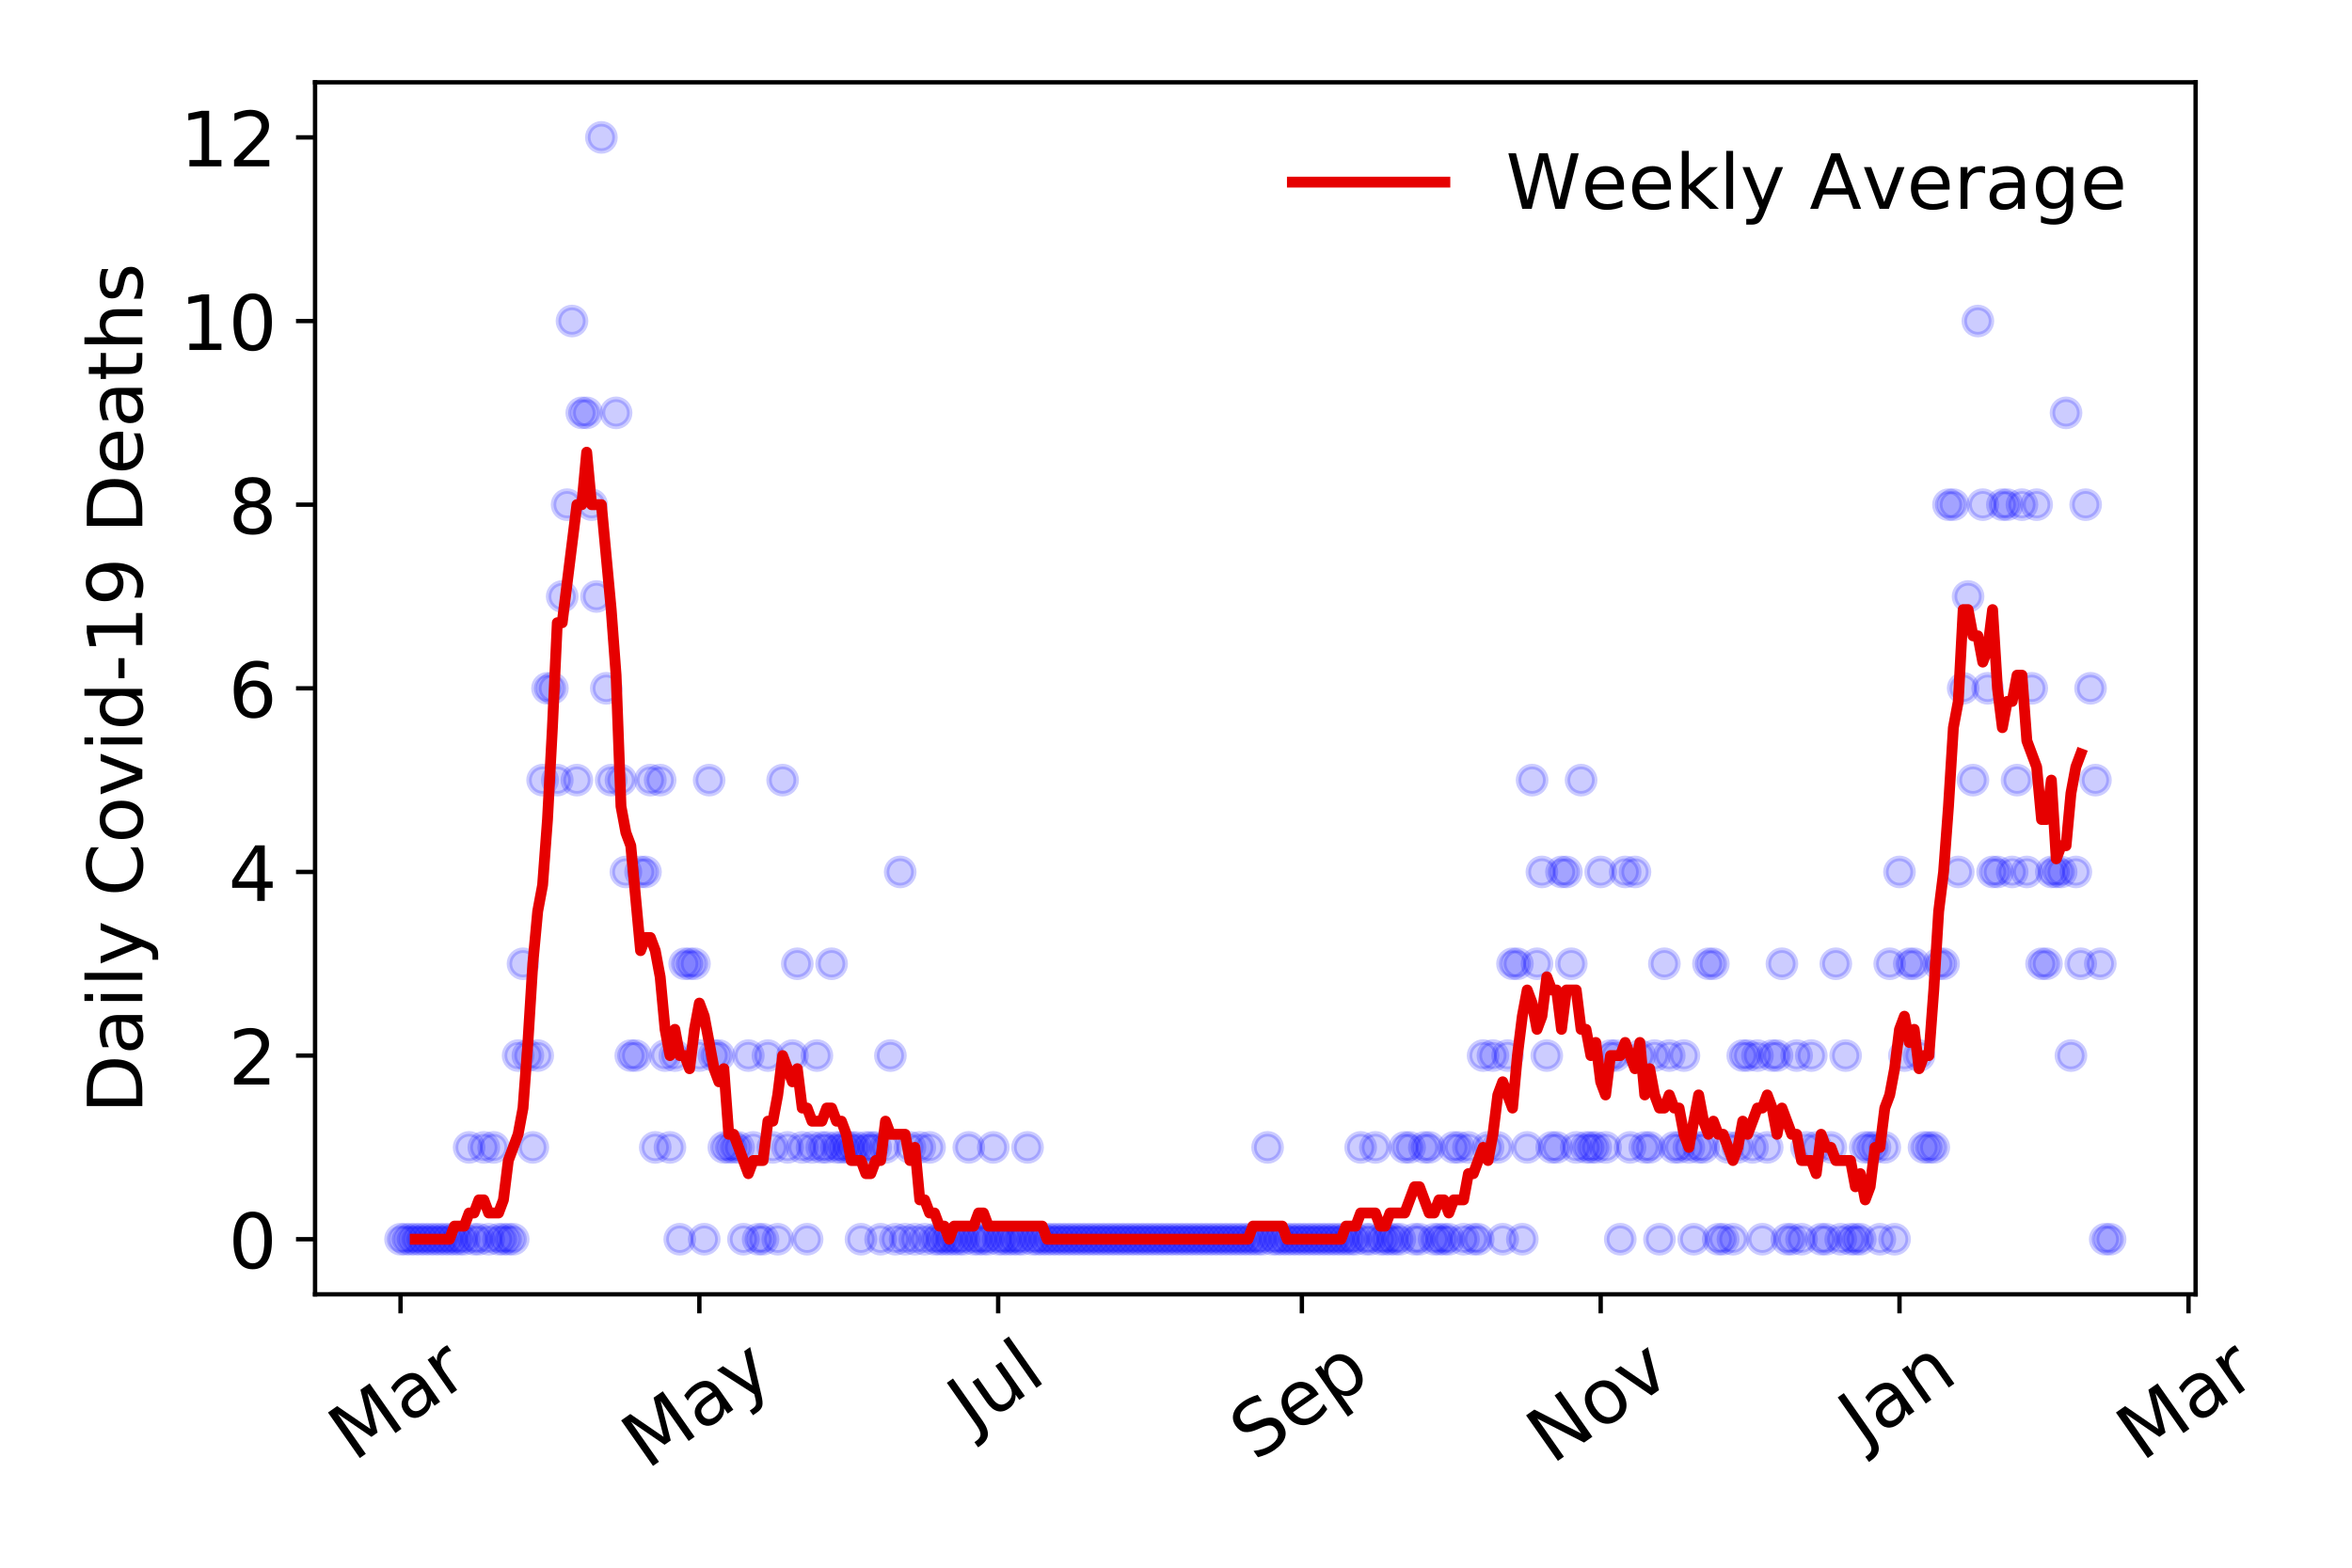 <?xml version="1.0" encoding="utf-8" standalone="no"?>
<!DOCTYPE svg PUBLIC "-//W3C//DTD SVG 1.1//EN"
  "http://www.w3.org/Graphics/SVG/1.1/DTD/svg11.dtd">
<!-- Created with matplotlib (https://matplotlib.org/) -->
<svg height="288pt" version="1.1" viewBox="0 0 432 288" width="432pt" xmlns="http://www.w3.org/2000/svg" xmlns:xlink="http://www.w3.org/1999/xlink">
 <defs>
  <style type="text/css">
*{stroke-linecap:butt;stroke-linejoin:round;}
  </style>
 </defs>
 <g id="figure_1">
  <g id="patch_1">
   <path d="M 0 288 
L 432 288 
L 432 0 
L 0 0 
z
" style="fill:#ffffff;"/>
  </g>
  <g id="axes_1">
   <g id="patch_2">
    <path d="M 57.87 237.778 
L 403.276 237.778 
L 403.276 15.12 
L 57.87 15.12 
z
" style="fill:#ffffff;"/>
   </g>
   <g id="matplotlib.axis_1">
    <g id="xtick_1">
     <g id="line2d_1">
      <defs>
       <path d="M 0 0 
L 0 3.5 
" id="mf23c572e52" style="stroke:#000000;stroke-width:0.8;"/>
      </defs>
      <g>
       <use style="stroke:#000000;stroke-width:0.8;" x="73.57" xlink:href="#mf23c572e52" y="237.778"/>
      </g>
     </g>
     <g id="text_1">
      <!-- Mar -->
      <defs>
       <path d="M 9.812 72.906 
L 24.516 72.906 
L 43.109 23.297 
L 61.812 72.906 
L 76.516 72.906 
L 76.516 0 
L 66.891 0 
L 66.891 64.016 
L 48.094 14.016 
L 38.188 14.016 
L 19.391 64.016 
L 19.391 0 
L 9.812 0 
z
" id="DejaVuSans-77"/>
       <path d="M 34.281 27.484 
Q 23.391 27.484 19.188 25 
Q 14.984 22.516 14.984 16.5 
Q 14.984 11.719 18.141 8.906 
Q 21.297 6.109 26.703 6.109 
Q 34.188 6.109 38.703 11.406 
Q 43.219 16.703 43.219 25.484 
L 43.219 27.484 
z
M 52.203 31.203 
L 52.203 0 
L 43.219 0 
L 43.219 8.297 
Q 40.141 3.328 35.547 0.953 
Q 30.953 -1.422 24.312 -1.422 
Q 15.922 -1.422 10.953 3.297 
Q 6 8.016 6 15.922 
Q 6 25.141 12.172 29.828 
Q 18.359 34.516 30.609 34.516 
L 43.219 34.516 
L 43.219 35.406 
Q 43.219 41.609 39.141 45 
Q 35.062 48.391 27.688 48.391 
Q 23 48.391 18.547 47.266 
Q 14.109 46.141 10.016 43.891 
L 10.016 52.203 
Q 14.938 54.109 19.578 55.047 
Q 24.219 56 28.609 56 
Q 40.484 56 46.344 49.844 
Q 52.203 43.703 52.203 31.203 
z
" id="DejaVuSans-97"/>
       <path d="M 41.109 46.297 
Q 39.594 47.172 37.812 47.578 
Q 36.031 48 33.891 48 
Q 26.266 48 22.188 43.047 
Q 18.109 38.094 18.109 28.812 
L 18.109 0 
L 9.078 0 
L 9.078 54.688 
L 18.109 54.688 
L 18.109 46.188 
Q 20.953 51.172 25.484 53.578 
Q 30.031 56 36.531 56 
Q 37.453 56 38.578 55.875 
Q 39.703 55.766 41.062 55.516 
z
" id="DejaVuSans-114"/>
      </defs>
      <g transform="translate(64.967 268.643)rotate(-35)scale(0.14 -0.14)">
       <use xlink:href="#DejaVuSans-77"/>
       <use x="86.279" xlink:href="#DejaVuSans-97"/>
       <use x="147.559" xlink:href="#DejaVuSans-114"/>
      </g>
     </g>
    </g>
    <g id="xtick_2">
     <g id="line2d_2">
      <g>
       <use style="stroke:#000000;stroke-width:0.8;" x="128.454" xlink:href="#mf23c572e52" y="237.778"/>
      </g>
     </g>
     <g id="text_2">
      <!-- May -->
      <defs>
       <path d="M 32.172 -5.078 
Q 28.375 -14.844 24.75 -17.812 
Q 21.141 -20.797 15.094 -20.797 
L 7.906 -20.797 
L 7.906 -13.281 
L 13.188 -13.281 
Q 16.891 -13.281 18.938 -11.516 
Q 21 -9.766 23.484 -3.219 
L 25.094 0.875 
L 2.984 54.688 
L 12.5 54.688 
L 29.594 11.922 
L 46.688 54.688 
L 56.203 54.688 
z
" id="DejaVuSans-121"/>
      </defs>
      <g transform="translate(118.814 270.094)rotate(-35)scale(0.14 -0.14)">
       <use xlink:href="#DejaVuSans-77"/>
       <use x="86.279" xlink:href="#DejaVuSans-97"/>
       <use x="147.559" xlink:href="#DejaVuSans-121"/>
      </g>
     </g>
    </g>
    <g id="xtick_3">
     <g id="line2d_3">
      <g>
       <use style="stroke:#000000;stroke-width:0.8;" x="183.337" xlink:href="#mf23c572e52" y="237.778"/>
      </g>
     </g>
     <g id="text_3">
      <!-- Jul -->
      <defs>
       <path d="M 9.812 72.906 
L 19.672 72.906 
L 19.672 5.078 
Q 19.672 -8.109 14.672 -14.062 
Q 9.672 -20.016 -1.422 -20.016 
L -5.172 -20.016 
L -5.172 -11.719 
L -2.094 -11.719 
Q 4.438 -11.719 7.125 -8.047 
Q 9.812 -4.391 9.812 5.078 
z
" id="DejaVuSans-74"/>
       <path d="M 8.5 21.578 
L 8.5 54.688 
L 17.484 54.688 
L 17.484 21.922 
Q 17.484 14.156 20.5 10.266 
Q 23.531 6.391 29.594 6.391 
Q 36.859 6.391 41.078 11.031 
Q 45.312 15.672 45.312 23.688 
L 45.312 54.688 
L 54.297 54.688 
L 54.297 0 
L 45.312 0 
L 45.312 8.406 
Q 42.047 3.422 37.719 1 
Q 33.406 -1.422 27.688 -1.422 
Q 18.266 -1.422 13.375 4.438 
Q 8.5 10.297 8.5 21.578 
z
M 31.109 56 
z
" id="DejaVuSans-117"/>
       <path d="M 9.422 75.984 
L 18.406 75.984 
L 18.406 0 
L 9.422 0 
z
" id="DejaVuSans-108"/>
      </defs>
      <g transform="translate(178.634 263.181)rotate(-35)scale(0.14 -0.14)">
       <use xlink:href="#DejaVuSans-74"/>
       <use x="29.492" xlink:href="#DejaVuSans-117"/>
       <use x="92.871" xlink:href="#DejaVuSans-108"/>
      </g>
     </g>
    </g>
    <g id="xtick_4">
     <g id="line2d_4">
      <g>
       <use style="stroke:#000000;stroke-width:0.8;" x="239.12" xlink:href="#mf23c572e52" y="237.778"/>
      </g>
     </g>
     <g id="text_4">
      <!-- Sep -->
      <defs>
       <path d="M 53.516 70.516 
L 53.516 60.891 
Q 47.906 63.578 42.922 64.891 
Q 37.938 66.219 33.297 66.219 
Q 25.25 66.219 20.875 63.094 
Q 16.5 59.969 16.5 54.203 
Q 16.5 49.359 19.406 46.891 
Q 22.312 44.438 30.422 42.922 
L 36.375 41.703 
Q 47.406 39.594 52.656 34.297 
Q 57.906 29 57.906 20.125 
Q 57.906 9.516 50.797 4.047 
Q 43.703 -1.422 29.984 -1.422 
Q 24.812 -1.422 18.969 -0.25 
Q 13.141 0.922 6.891 3.219 
L 6.891 13.375 
Q 12.891 10.016 18.656 8.297 
Q 24.422 6.594 29.984 6.594 
Q 38.422 6.594 43.016 9.906 
Q 47.609 13.234 47.609 19.391 
Q 47.609 24.75 44.312 27.781 
Q 41.016 30.812 33.5 32.328 
L 27.484 33.5 
Q 16.453 35.688 11.516 40.375 
Q 6.594 45.062 6.594 53.422 
Q 6.594 63.094 13.406 68.656 
Q 20.219 74.219 32.172 74.219 
Q 37.312 74.219 42.625 73.281 
Q 47.953 72.359 53.516 70.516 
z
" id="DejaVuSans-83"/>
       <path d="M 56.203 29.594 
L 56.203 25.203 
L 14.891 25.203 
Q 15.484 15.922 20.484 11.062 
Q 25.484 6.203 34.422 6.203 
Q 39.594 6.203 44.453 7.469 
Q 49.312 8.734 54.109 11.281 
L 54.109 2.781 
Q 49.266 0.734 44.188 -0.344 
Q 39.109 -1.422 33.891 -1.422 
Q 20.797 -1.422 13.156 6.188 
Q 5.516 13.812 5.516 26.812 
Q 5.516 40.234 12.766 48.109 
Q 20.016 56 32.328 56 
Q 43.359 56 49.781 48.891 
Q 56.203 41.797 56.203 29.594 
z
M 47.219 32.234 
Q 47.125 39.594 43.094 43.984 
Q 39.062 48.391 32.422 48.391 
Q 24.906 48.391 20.391 44.141 
Q 15.875 39.891 15.188 32.172 
z
" id="DejaVuSans-101"/>
       <path d="M 18.109 8.203 
L 18.109 -20.797 
L 9.078 -20.797 
L 9.078 54.688 
L 18.109 54.688 
L 18.109 46.391 
Q 20.953 51.266 25.266 53.625 
Q 29.594 56 35.594 56 
Q 45.562 56 51.781 48.094 
Q 58.016 40.188 58.016 27.297 
Q 58.016 14.406 51.781 6.484 
Q 45.562 -1.422 35.594 -1.422 
Q 29.594 -1.422 25.266 0.953 
Q 20.953 3.328 18.109 8.203 
z
M 48.688 27.297 
Q 48.688 37.203 44.609 42.844 
Q 40.531 48.484 33.406 48.484 
Q 26.266 48.484 22.188 42.844 
Q 18.109 37.203 18.109 27.297 
Q 18.109 17.391 22.188 11.75 
Q 26.266 6.109 33.406 6.109 
Q 40.531 6.109 44.609 11.75 
Q 48.688 17.391 48.688 27.297 
z
" id="DejaVuSans-112"/>
      </defs>
      <g transform="translate(230.527 268.629)rotate(-35)scale(0.14 -0.14)">
       <use xlink:href="#DejaVuSans-83"/>
       <use x="63.477" xlink:href="#DejaVuSans-101"/>
       <use x="125" xlink:href="#DejaVuSans-112"/>
      </g>
     </g>
    </g>
    <g id="xtick_5">
     <g id="line2d_5">
      <g>
       <use style="stroke:#000000;stroke-width:0.8;" x="294.004" xlink:href="#mf23c572e52" y="237.778"/>
      </g>
     </g>
     <g id="text_5">
      <!-- Nov -->
      <defs>
       <path d="M 9.812 72.906 
L 23.094 72.906 
L 55.422 11.922 
L 55.422 72.906 
L 64.984 72.906 
L 64.984 0 
L 51.703 0 
L 19.391 60.984 
L 19.391 0 
L 9.812 0 
z
" id="DejaVuSans-78"/>
       <path d="M 30.609 48.391 
Q 23.391 48.391 19.188 42.75 
Q 14.984 37.109 14.984 27.297 
Q 14.984 17.484 19.156 11.844 
Q 23.344 6.203 30.609 6.203 
Q 37.797 6.203 41.984 11.859 
Q 46.188 17.531 46.188 27.297 
Q 46.188 37.016 41.984 42.703 
Q 37.797 48.391 30.609 48.391 
z
M 30.609 56 
Q 42.328 56 49.016 48.375 
Q 55.719 40.766 55.719 27.297 
Q 55.719 13.875 49.016 6.219 
Q 42.328 -1.422 30.609 -1.422 
Q 18.844 -1.422 12.172 6.219 
Q 5.516 13.875 5.516 27.297 
Q 5.516 40.766 12.172 48.375 
Q 18.844 56 30.609 56 
z
" id="DejaVuSans-111"/>
       <path d="M 2.984 54.688 
L 12.5 54.688 
L 29.594 8.797 
L 46.688 54.688 
L 56.203 54.688 
L 35.688 0 
L 23.484 0 
z
" id="DejaVuSans-118"/>
      </defs>
      <g transform="translate(285.027 269.166)rotate(-35)scale(0.14 -0.14)">
       <use xlink:href="#DejaVuSans-78"/>
       <use x="74.805" xlink:href="#DejaVuSans-111"/>
       <use x="135.986" xlink:href="#DejaVuSans-118"/>
      </g>
     </g>
    </g>
    <g id="xtick_6">
     <g id="line2d_6">
      <g>
       <use style="stroke:#000000;stroke-width:0.8;" x="348.887" xlink:href="#mf23c572e52" y="237.778"/>
      </g>
     </g>
     <g id="text_6">
      <!-- Jan -->
      <defs>
       <path d="M 54.891 33.016 
L 54.891 0 
L 45.906 0 
L 45.906 32.719 
Q 45.906 40.484 42.875 44.328 
Q 39.844 48.188 33.797 48.188 
Q 26.516 48.188 22.312 43.547 
Q 18.109 38.922 18.109 30.906 
L 18.109 0 
L 9.078 0 
L 9.078 54.688 
L 18.109 54.688 
L 18.109 46.188 
Q 21.344 51.125 25.703 53.562 
Q 30.078 56 35.797 56 
Q 45.219 56 50.047 50.172 
Q 54.891 44.344 54.891 33.016 
z
" id="DejaVuSans-110"/>
      </defs>
      <g transform="translate(342.264 265.871)rotate(-35)scale(0.14 -0.14)">
       <use xlink:href="#DejaVuSans-74"/>
       <use x="29.492" xlink:href="#DejaVuSans-97"/>
       <use x="90.771" xlink:href="#DejaVuSans-110"/>
      </g>
     </g>
    </g>
    <g id="xtick_7">
     <g id="line2d_7">
      <g>
       <use style="stroke:#000000;stroke-width:0.8;" x="401.971" xlink:href="#mf23c572e52" y="237.778"/>
      </g>
     </g>
     <g id="text_7">
      <!-- Mar -->
      <g transform="translate(393.368 268.643)rotate(-35)scale(0.14 -0.14)">
       <use xlink:href="#DejaVuSans-77"/>
       <use x="86.279" xlink:href="#DejaVuSans-97"/>
       <use x="147.559" xlink:href="#DejaVuSans-114"/>
      </g>
     </g>
    </g>
   </g>
   <g id="matplotlib.axis_2">
    <g id="ytick_1">
     <g id="line2d_8">
      <defs>
       <path d="M 0 0 
L -3.5 0 
" id="m5e752e7f08" style="stroke:#000000;stroke-width:0.8;"/>
      </defs>
      <g>
       <use style="stroke:#000000;stroke-width:0.8;" x="57.87" xlink:href="#m5e752e7f08" y="227.657"/>
      </g>
     </g>
     <g id="text_8">
      <!-- 0 -->
      <defs>
       <path d="M 31.781 66.406 
Q 24.172 66.406 20.328 58.906 
Q 16.5 51.422 16.5 36.375 
Q 16.5 21.391 20.328 13.891 
Q 24.172 6.391 31.781 6.391 
Q 39.453 6.391 43.281 13.891 
Q 47.125 21.391 47.125 36.375 
Q 47.125 51.422 43.281 58.906 
Q 39.453 66.406 31.781 66.406 
z
M 31.781 74.219 
Q 44.047 74.219 50.516 64.516 
Q 56.984 54.828 56.984 36.375 
Q 56.984 17.969 50.516 8.266 
Q 44.047 -1.422 31.781 -1.422 
Q 19.531 -1.422 13.062 8.266 
Q 6.594 17.969 6.594 36.375 
Q 6.594 54.828 13.062 64.516 
Q 19.531 74.219 31.781 74.219 
z
" id="DejaVuSans-48"/>
      </defs>
      <g transform="translate(41.962 232.976)scale(0.14 -0.14)">
       <use xlink:href="#DejaVuSans-48"/>
      </g>
     </g>
    </g>
    <g id="ytick_2">
     <g id="line2d_9">
      <g>
       <use style="stroke:#000000;stroke-width:0.8;" x="57.87" xlink:href="#m5e752e7f08" y="193.921"/>
      </g>
     </g>
     <g id="text_9">
      <!-- 2 -->
      <defs>
       <path d="M 19.188 8.297 
L 53.609 8.297 
L 53.609 0 
L 7.328 0 
L 7.328 8.297 
Q 12.938 14.109 22.625 23.891 
Q 32.328 33.688 34.812 36.531 
Q 39.547 41.844 41.422 45.531 
Q 43.312 49.219 43.312 52.781 
Q 43.312 58.594 39.234 62.25 
Q 35.156 65.922 28.609 65.922 
Q 23.969 65.922 18.812 64.312 
Q 13.672 62.703 7.812 59.422 
L 7.812 69.391 
Q 13.766 71.781 18.938 73 
Q 24.125 74.219 28.422 74.219 
Q 39.75 74.219 46.484 68.547 
Q 53.219 62.891 53.219 53.422 
Q 53.219 48.922 51.531 44.891 
Q 49.859 40.875 45.406 35.406 
Q 44.188 33.984 37.641 27.219 
Q 31.109 20.453 19.188 8.297 
z
" id="DejaVuSans-50"/>
      </defs>
      <g transform="translate(41.962 199.24)scale(0.14 -0.14)">
       <use xlink:href="#DejaVuSans-50"/>
      </g>
     </g>
    </g>
    <g id="ytick_3">
     <g id="line2d_10">
      <g>
       <use style="stroke:#000000;stroke-width:0.8;" x="57.87" xlink:href="#m5e752e7f08" y="160.185"/>
      </g>
     </g>
     <g id="text_10">
      <!-- 4 -->
      <defs>
       <path d="M 37.797 64.312 
L 12.891 25.391 
L 37.797 25.391 
z
M 35.203 72.906 
L 47.609 72.906 
L 47.609 25.391 
L 58.016 25.391 
L 58.016 17.188 
L 47.609 17.188 
L 47.609 0 
L 37.797 0 
L 37.797 17.188 
L 4.891 17.188 
L 4.891 26.703 
z
" id="DejaVuSans-52"/>
      </defs>
      <g transform="translate(41.962 165.504)scale(0.14 -0.14)">
       <use xlink:href="#DejaVuSans-52"/>
      </g>
     </g>
    </g>
    <g id="ytick_4">
     <g id="line2d_11">
      <g>
       <use style="stroke:#000000;stroke-width:0.8;" x="57.87" xlink:href="#m5e752e7f08" y="126.449"/>
      </g>
     </g>
     <g id="text_11">
      <!-- 6 -->
      <defs>
       <path d="M 33.016 40.375 
Q 26.375 40.375 22.484 35.828 
Q 18.609 31.297 18.609 23.391 
Q 18.609 15.531 22.484 10.953 
Q 26.375 6.391 33.016 6.391 
Q 39.656 6.391 43.531 10.953 
Q 47.406 15.531 47.406 23.391 
Q 47.406 31.297 43.531 35.828 
Q 39.656 40.375 33.016 40.375 
z
M 52.594 71.297 
L 52.594 62.312 
Q 48.875 64.062 45.094 64.984 
Q 41.312 65.922 37.594 65.922 
Q 27.828 65.922 22.672 59.328 
Q 17.531 52.734 16.797 39.406 
Q 19.672 43.656 24.016 45.922 
Q 28.375 48.188 33.594 48.188 
Q 44.578 48.188 50.953 41.516 
Q 57.328 34.859 57.328 23.391 
Q 57.328 12.156 50.688 5.359 
Q 44.047 -1.422 33.016 -1.422 
Q 20.359 -1.422 13.672 8.266 
Q 6.984 17.969 6.984 36.375 
Q 6.984 53.656 15.188 63.938 
Q 23.391 74.219 37.203 74.219 
Q 40.922 74.219 44.703 73.484 
Q 48.484 72.75 52.594 71.297 
z
" id="DejaVuSans-54"/>
      </defs>
      <g transform="translate(41.962 131.768)scale(0.14 -0.14)">
       <use xlink:href="#DejaVuSans-54"/>
      </g>
     </g>
    </g>
    <g id="ytick_5">
     <g id="line2d_12">
      <g>
       <use style="stroke:#000000;stroke-width:0.8;" x="57.87" xlink:href="#m5e752e7f08" y="92.713"/>
      </g>
     </g>
     <g id="text_12">
      <!-- 8 -->
      <defs>
       <path d="M 31.781 34.625 
Q 24.75 34.625 20.719 30.859 
Q 16.703 27.094 16.703 20.516 
Q 16.703 13.922 20.719 10.156 
Q 24.75 6.391 31.781 6.391 
Q 38.812 6.391 42.859 10.172 
Q 46.922 13.969 46.922 20.516 
Q 46.922 27.094 42.891 30.859 
Q 38.875 34.625 31.781 34.625 
z
M 21.922 38.812 
Q 15.578 40.375 12.031 44.719 
Q 8.5 49.078 8.5 55.328 
Q 8.5 64.062 14.719 69.141 
Q 20.953 74.219 31.781 74.219 
Q 42.672 74.219 48.875 69.141 
Q 55.078 64.062 55.078 55.328 
Q 55.078 49.078 51.531 44.719 
Q 48 40.375 41.703 38.812 
Q 48.828 37.156 52.797 32.312 
Q 56.781 27.484 56.781 20.516 
Q 56.781 9.906 50.312 4.234 
Q 43.844 -1.422 31.781 -1.422 
Q 19.734 -1.422 13.25 4.234 
Q 6.781 9.906 6.781 20.516 
Q 6.781 27.484 10.781 32.312 
Q 14.797 37.156 21.922 38.812 
z
M 18.312 54.391 
Q 18.312 48.734 21.844 45.562 
Q 25.391 42.391 31.781 42.391 
Q 38.141 42.391 41.719 45.562 
Q 45.312 48.734 45.312 54.391 
Q 45.312 60.062 41.719 63.234 
Q 38.141 66.406 31.781 66.406 
Q 25.391 66.406 21.844 63.234 
Q 18.312 60.062 18.312 54.391 
z
" id="DejaVuSans-56"/>
      </defs>
      <g transform="translate(41.962 98.032)scale(0.14 -0.14)">
       <use xlink:href="#DejaVuSans-56"/>
      </g>
     </g>
    </g>
    <g id="ytick_6">
     <g id="line2d_13">
      <g>
       <use style="stroke:#000000;stroke-width:0.8;" x="57.87" xlink:href="#m5e752e7f08" y="58.977"/>
      </g>
     </g>
     <g id="text_13">
      <!-- 10 -->
      <defs>
       <path d="M 12.406 8.297 
L 28.516 8.297 
L 28.516 63.922 
L 10.984 60.406 
L 10.984 69.391 
L 28.422 72.906 
L 38.281 72.906 
L 38.281 8.297 
L 54.391 8.297 
L 54.391 0 
L 12.406 0 
z
" id="DejaVuSans-49"/>
      </defs>
      <g transform="translate(33.055 64.296)scale(0.14 -0.14)">
       <use xlink:href="#DejaVuSans-49"/>
       <use x="63.623" xlink:href="#DejaVuSans-48"/>
      </g>
     </g>
    </g>
    <g id="ytick_7">
     <g id="line2d_14">
      <g>
       <use style="stroke:#000000;stroke-width:0.8;" x="57.87" xlink:href="#m5e752e7f08" y="25.241"/>
      </g>
     </g>
     <g id="text_14">
      <!-- 12 -->
      <g transform="translate(33.055 30.56)scale(0.14 -0.14)">
       <use xlink:href="#DejaVuSans-49"/>
       <use x="63.623" xlink:href="#DejaVuSans-50"/>
      </g>
     </g>
    </g>
    <g id="text_15">
     <!-- Daily Covid-19 Deaths -->
     <defs>
      <path d="M 19.672 64.797 
L 19.672 8.109 
L 31.594 8.109 
Q 46.688 8.109 53.688 14.938 
Q 60.688 21.781 60.688 36.531 
Q 60.688 51.172 53.688 57.984 
Q 46.688 64.797 31.594 64.797 
z
M 9.812 72.906 
L 30.078 72.906 
Q 51.266 72.906 61.172 64.094 
Q 71.094 55.281 71.094 36.531 
Q 71.094 17.672 61.125 8.828 
Q 51.172 0 30.078 0 
L 9.812 0 
z
" id="DejaVuSans-68"/>
      <path d="M 9.422 54.688 
L 18.406 54.688 
L 18.406 0 
L 9.422 0 
z
M 9.422 75.984 
L 18.406 75.984 
L 18.406 64.594 
L 9.422 64.594 
z
" id="DejaVuSans-105"/>
      <path id="DejaVuSans-32"/>
      <path d="M 64.406 67.281 
L 64.406 56.891 
Q 59.422 61.531 53.781 63.812 
Q 48.141 66.109 41.797 66.109 
Q 29.297 66.109 22.656 58.469 
Q 16.016 50.828 16.016 36.375 
Q 16.016 21.969 22.656 14.328 
Q 29.297 6.688 41.797 6.688 
Q 48.141 6.688 53.781 8.984 
Q 59.422 11.281 64.406 15.922 
L 64.406 5.609 
Q 59.234 2.094 53.438 0.328 
Q 47.656 -1.422 41.219 -1.422 
Q 24.656 -1.422 15.125 8.703 
Q 5.609 18.844 5.609 36.375 
Q 5.609 53.953 15.125 64.078 
Q 24.656 74.219 41.219 74.219 
Q 47.75 74.219 53.531 72.484 
Q 59.328 70.75 64.406 67.281 
z
" id="DejaVuSans-67"/>
      <path d="M 45.406 46.391 
L 45.406 75.984 
L 54.391 75.984 
L 54.391 0 
L 45.406 0 
L 45.406 8.203 
Q 42.578 3.328 38.25 0.953 
Q 33.938 -1.422 27.875 -1.422 
Q 17.969 -1.422 11.734 6.484 
Q 5.516 14.406 5.516 27.297 
Q 5.516 40.188 11.734 48.094 
Q 17.969 56 27.875 56 
Q 33.938 56 38.25 53.625 
Q 42.578 51.266 45.406 46.391 
z
M 14.797 27.297 
Q 14.797 17.391 18.875 11.75 
Q 22.953 6.109 30.078 6.109 
Q 37.203 6.109 41.297 11.75 
Q 45.406 17.391 45.406 27.297 
Q 45.406 37.203 41.297 42.844 
Q 37.203 48.484 30.078 48.484 
Q 22.953 48.484 18.875 42.844 
Q 14.797 37.203 14.797 27.297 
z
" id="DejaVuSans-100"/>
      <path d="M 4.891 31.391 
L 31.203 31.391 
L 31.203 23.391 
L 4.891 23.391 
z
" id="DejaVuSans-45"/>
      <path d="M 10.984 1.516 
L 10.984 10.5 
Q 14.703 8.734 18.5 7.812 
Q 22.312 6.891 25.984 6.891 
Q 35.75 6.891 40.891 13.453 
Q 46.047 20.016 46.781 33.406 
Q 43.953 29.203 39.594 26.953 
Q 35.25 24.703 29.984 24.703 
Q 19.047 24.703 12.672 31.312 
Q 6.297 37.938 6.297 49.422 
Q 6.297 60.641 12.938 67.422 
Q 19.578 74.219 30.609 74.219 
Q 43.266 74.219 49.922 64.516 
Q 56.594 54.828 56.594 36.375 
Q 56.594 19.141 48.406 8.859 
Q 40.234 -1.422 26.422 -1.422 
Q 22.703 -1.422 18.891 -0.688 
Q 15.094 0.047 10.984 1.516 
z
M 30.609 32.422 
Q 37.25 32.422 41.125 36.953 
Q 45.016 41.5 45.016 49.422 
Q 45.016 57.281 41.125 61.844 
Q 37.25 66.406 30.609 66.406 
Q 23.969 66.406 20.094 61.844 
Q 16.219 57.281 16.219 49.422 
Q 16.219 41.5 20.094 36.953 
Q 23.969 32.422 30.609 32.422 
z
" id="DejaVuSans-57"/>
      <path d="M 18.312 70.219 
L 18.312 54.688 
L 36.812 54.688 
L 36.812 47.703 
L 18.312 47.703 
L 18.312 18.016 
Q 18.312 11.328 20.141 9.422 
Q 21.969 7.516 27.594 7.516 
L 36.812 7.516 
L 36.812 0 
L 27.594 0 
Q 17.188 0 13.234 3.875 
Q 9.281 7.766 9.281 18.016 
L 9.281 47.703 
L 2.688 47.703 
L 2.688 54.688 
L 9.281 54.688 
L 9.281 70.219 
z
" id="DejaVuSans-116"/>
      <path d="M 54.891 33.016 
L 54.891 0 
L 45.906 0 
L 45.906 32.719 
Q 45.906 40.484 42.875 44.328 
Q 39.844 48.188 33.797 48.188 
Q 26.516 48.188 22.312 43.547 
Q 18.109 38.922 18.109 30.906 
L 18.109 0 
L 9.078 0 
L 9.078 75.984 
L 18.109 75.984 
L 18.109 46.188 
Q 21.344 51.125 25.703 53.562 
Q 30.078 56 35.797 56 
Q 45.219 56 50.047 50.172 
Q 54.891 44.344 54.891 33.016 
z
" id="DejaVuSans-104"/>
      <path d="M 44.281 53.078 
L 44.281 44.578 
Q 40.484 46.531 36.375 47.5 
Q 32.281 48.484 27.875 48.484 
Q 21.188 48.484 17.844 46.438 
Q 14.5 44.391 14.5 40.281 
Q 14.5 37.156 16.891 35.375 
Q 19.281 33.594 26.516 31.984 
L 29.594 31.297 
Q 39.156 29.25 43.188 25.516 
Q 47.219 21.781 47.219 15.094 
Q 47.219 7.469 41.188 3.016 
Q 35.156 -1.422 24.609 -1.422 
Q 20.219 -1.422 15.453 -0.562 
Q 10.688 0.297 5.422 2 
L 5.422 11.281 
Q 10.406 8.688 15.234 7.391 
Q 20.062 6.109 24.812 6.109 
Q 31.156 6.109 34.562 8.281 
Q 37.984 10.453 37.984 14.406 
Q 37.984 18.062 35.516 20.016 
Q 33.062 21.969 24.703 23.781 
L 21.578 24.516 
Q 13.234 26.266 9.516 29.906 
Q 5.812 33.547 5.812 39.891 
Q 5.812 47.609 11.281 51.797 
Q 16.75 56 26.812 56 
Q 31.781 56 36.172 55.266 
Q 40.578 54.547 44.281 53.078 
z
" id="DejaVuSans-115"/>
     </defs>
     <g transform="translate(26.143 204.56)rotate(-90)scale(0.14 -0.14)">
      <use xlink:href="#DejaVuSans-68"/>
      <use x="77.002" xlink:href="#DejaVuSans-97"/>
      <use x="138.281" xlink:href="#DejaVuSans-105"/>
      <use x="166.064" xlink:href="#DejaVuSans-108"/>
      <use x="193.848" xlink:href="#DejaVuSans-121"/>
      <use x="253.027" xlink:href="#DejaVuSans-32"/>
      <use x="284.814" xlink:href="#DejaVuSans-67"/>
      <use x="354.639" xlink:href="#DejaVuSans-111"/>
      <use x="415.82" xlink:href="#DejaVuSans-118"/>
      <use x="475" xlink:href="#DejaVuSans-105"/>
      <use x="502.783" xlink:href="#DejaVuSans-100"/>
      <use x="566.26" xlink:href="#DejaVuSans-45"/>
      <use x="602.344" xlink:href="#DejaVuSans-49"/>
      <use x="665.967" xlink:href="#DejaVuSans-57"/>
      <use x="729.59" xlink:href="#DejaVuSans-32"/>
      <use x="761.377" xlink:href="#DejaVuSans-68"/>
      <use x="838.379" xlink:href="#DejaVuSans-101"/>
      <use x="899.902" xlink:href="#DejaVuSans-97"/>
      <use x="961.182" xlink:href="#DejaVuSans-116"/>
      <use x="1000.391" xlink:href="#DejaVuSans-104"/>
      <use x="1063.77" xlink:href="#DejaVuSans-115"/>
     </g>
    </g>
   </g>
   <g id="line2d_15">
    <defs>
     <path d="M 0 2.5 
C 0.663 2.5 1.299 2.237 1.768 1.768 
C 2.237 1.299 2.5 0.663 2.5 0 
C 2.5 -0.663 2.237 -1.299 1.768 -1.768 
C 1.299 -2.237 0.663 -2.5 0 -2.5 
C -0.663 -2.5 -1.299 -2.237 -1.768 -1.768 
C -2.237 -1.299 -2.5 -0.663 -2.5 0 
C -2.5 0.663 -2.237 1.299 -1.768 1.768 
C -1.299 2.237 -0.663 2.5 0 2.5 
z
" id="mb37488a07e" style="stroke:#0000ff;stroke-opacity:0.2;"/>
    </defs>
    <g clip-path="url(#paf9441e4db)">
     <use style="fill:#0000ff;fill-opacity:0.2;stroke:#0000ff;stroke-opacity:0.2;" x="73.57" xlink:href="#mb37488a07e" y="227.657"/>
     <use style="fill:#0000ff;fill-opacity:0.2;stroke:#0000ff;stroke-opacity:0.2;" x="74.47" xlink:href="#mb37488a07e" y="227.657"/>
     <use style="fill:#0000ff;fill-opacity:0.2;stroke:#0000ff;stroke-opacity:0.2;" x="75.37" xlink:href="#mb37488a07e" y="227.657"/>
     <use style="fill:#0000ff;fill-opacity:0.2;stroke:#0000ff;stroke-opacity:0.2;" x="76.269" xlink:href="#mb37488a07e" y="227.657"/>
     <use style="fill:#0000ff;fill-opacity:0.2;stroke:#0000ff;stroke-opacity:0.2;" x="77.169" xlink:href="#mb37488a07e" y="227.657"/>
     <use style="fill:#0000ff;fill-opacity:0.2;stroke:#0000ff;stroke-opacity:0.2;" x="78.069" xlink:href="#mb37488a07e" y="227.657"/>
     <use style="fill:#0000ff;fill-opacity:0.2;stroke:#0000ff;stroke-opacity:0.2;" x="78.969" xlink:href="#mb37488a07e" y="227.657"/>
     <use style="fill:#0000ff;fill-opacity:0.2;stroke:#0000ff;stroke-opacity:0.2;" x="79.868" xlink:href="#mb37488a07e" y="227.657"/>
     <use style="fill:#0000ff;fill-opacity:0.2;stroke:#0000ff;stroke-opacity:0.2;" x="80.768" xlink:href="#mb37488a07e" y="227.657"/>
     <use style="fill:#0000ff;fill-opacity:0.2;stroke:#0000ff;stroke-opacity:0.2;" x="81.668" xlink:href="#mb37488a07e" y="227.657"/>
     <use style="fill:#0000ff;fill-opacity:0.2;stroke:#0000ff;stroke-opacity:0.2;" x="82.568" xlink:href="#mb37488a07e" y="227.657"/>
     <use style="fill:#0000ff;fill-opacity:0.2;stroke:#0000ff;stroke-opacity:0.2;" x="83.467" xlink:href="#mb37488a07e" y="227.657"/>
     <use style="fill:#0000ff;fill-opacity:0.2;stroke:#0000ff;stroke-opacity:0.2;" x="84.367" xlink:href="#mb37488a07e" y="227.657"/>
     <use style="fill:#0000ff;fill-opacity:0.2;stroke:#0000ff;stroke-opacity:0.2;" x="85.267" xlink:href="#mb37488a07e" y="227.657"/>
     <use style="fill:#0000ff;fill-opacity:0.2;stroke:#0000ff;stroke-opacity:0.2;" x="86.166" xlink:href="#mb37488a07e" y="210.789"/>
     <use style="fill:#0000ff;fill-opacity:0.2;stroke:#0000ff;stroke-opacity:0.2;" x="87.066" xlink:href="#mb37488a07e" y="227.657"/>
     <use style="fill:#0000ff;fill-opacity:0.2;stroke:#0000ff;stroke-opacity:0.2;" x="87.966" xlink:href="#mb37488a07e" y="227.657"/>
     <use style="fill:#0000ff;fill-opacity:0.2;stroke:#0000ff;stroke-opacity:0.2;" x="88.866" xlink:href="#mb37488a07e" y="210.789"/>
     <use style="fill:#0000ff;fill-opacity:0.2;stroke:#0000ff;stroke-opacity:0.2;" x="89.765" xlink:href="#mb37488a07e" y="227.657"/>
     <use style="fill:#0000ff;fill-opacity:0.2;stroke:#0000ff;stroke-opacity:0.2;" x="90.665" xlink:href="#mb37488a07e" y="210.789"/>
     <use style="fill:#0000ff;fill-opacity:0.2;stroke:#0000ff;stroke-opacity:0.2;" x="91.565" xlink:href="#mb37488a07e" y="227.657"/>
     <use style="fill:#0000ff;fill-opacity:0.2;stroke:#0000ff;stroke-opacity:0.2;" x="92.465" xlink:href="#mb37488a07e" y="227.657"/>
     <use style="fill:#0000ff;fill-opacity:0.2;stroke:#0000ff;stroke-opacity:0.2;" x="93.364" xlink:href="#mb37488a07e" y="227.657"/>
     <use style="fill:#0000ff;fill-opacity:0.2;stroke:#0000ff;stroke-opacity:0.2;" x="94.264" xlink:href="#mb37488a07e" y="227.657"/>
     <use style="fill:#0000ff;fill-opacity:0.2;stroke:#0000ff;stroke-opacity:0.2;" x="95.164" xlink:href="#mb37488a07e" y="193.921"/>
     <use style="fill:#0000ff;fill-opacity:0.2;stroke:#0000ff;stroke-opacity:0.2;" x="96.063" xlink:href="#mb37488a07e" y="177.053"/>
     <use style="fill:#0000ff;fill-opacity:0.2;stroke:#0000ff;stroke-opacity:0.2;" x="96.963" xlink:href="#mb37488a07e" y="193.921"/>
     <use style="fill:#0000ff;fill-opacity:0.2;stroke:#0000ff;stroke-opacity:0.2;" x="97.863" xlink:href="#mb37488a07e" y="210.789"/>
     <use style="fill:#0000ff;fill-opacity:0.2;stroke:#0000ff;stroke-opacity:0.2;" x="98.763" xlink:href="#mb37488a07e" y="193.921"/>
     <use style="fill:#0000ff;fill-opacity:0.2;stroke:#0000ff;stroke-opacity:0.2;" x="99.662" xlink:href="#mb37488a07e" y="143.317"/>
     <use style="fill:#0000ff;fill-opacity:0.2;stroke:#0000ff;stroke-opacity:0.2;" x="100.562" xlink:href="#mb37488a07e" y="126.449"/>
     <use style="fill:#0000ff;fill-opacity:0.2;stroke:#0000ff;stroke-opacity:0.2;" x="101.462" xlink:href="#mb37488a07e" y="126.449"/>
     <use style="fill:#0000ff;fill-opacity:0.2;stroke:#0000ff;stroke-opacity:0.2;" x="102.362" xlink:href="#mb37488a07e" y="143.317"/>
     <use style="fill:#0000ff;fill-opacity:0.2;stroke:#0000ff;stroke-opacity:0.2;" x="103.261" xlink:href="#mb37488a07e" y="109.581"/>
     <use style="fill:#0000ff;fill-opacity:0.2;stroke:#0000ff;stroke-opacity:0.2;" x="104.161" xlink:href="#mb37488a07e" y="92.713"/>
     <use style="fill:#0000ff;fill-opacity:0.2;stroke:#0000ff;stroke-opacity:0.2;" x="105.061" xlink:href="#mb37488a07e" y="58.977"/>
     <use style="fill:#0000ff;fill-opacity:0.2;stroke:#0000ff;stroke-opacity:0.2;" x="105.96" xlink:href="#mb37488a07e" y="143.317"/>
     <use style="fill:#0000ff;fill-opacity:0.2;stroke:#0000ff;stroke-opacity:0.2;" x="106.86" xlink:href="#mb37488a07e" y="75.845"/>
     <use style="fill:#0000ff;fill-opacity:0.2;stroke:#0000ff;stroke-opacity:0.2;" x="107.76" xlink:href="#mb37488a07e" y="75.845"/>
     <use style="fill:#0000ff;fill-opacity:0.2;stroke:#0000ff;stroke-opacity:0.2;" x="108.66" xlink:href="#mb37488a07e" y="92.713"/>
     <use style="fill:#0000ff;fill-opacity:0.2;stroke:#0000ff;stroke-opacity:0.2;" x="109.559" xlink:href="#mb37488a07e" y="109.581"/>
     <use style="fill:#0000ff;fill-opacity:0.2;stroke:#0000ff;stroke-opacity:0.2;" x="110.459" xlink:href="#mb37488a07e" y="25.241"/>
     <use style="fill:#0000ff;fill-opacity:0.2;stroke:#0000ff;stroke-opacity:0.2;" x="111.359" xlink:href="#mb37488a07e" y="126.449"/>
     <use style="fill:#0000ff;fill-opacity:0.2;stroke:#0000ff;stroke-opacity:0.2;" x="112.259" xlink:href="#mb37488a07e" y="143.317"/>
     <use style="fill:#0000ff;fill-opacity:0.2;stroke:#0000ff;stroke-opacity:0.2;" x="113.158" xlink:href="#mb37488a07e" y="75.845"/>
     <use style="fill:#0000ff;fill-opacity:0.2;stroke:#0000ff;stroke-opacity:0.2;" x="114.058" xlink:href="#mb37488a07e" y="143.317"/>
     <use style="fill:#0000ff;fill-opacity:0.2;stroke:#0000ff;stroke-opacity:0.2;" x="114.958" xlink:href="#mb37488a07e" y="160.185"/>
     <use style="fill:#0000ff;fill-opacity:0.2;stroke:#0000ff;stroke-opacity:0.2;" x="115.857" xlink:href="#mb37488a07e" y="193.921"/>
     <use style="fill:#0000ff;fill-opacity:0.2;stroke:#0000ff;stroke-opacity:0.2;" x="116.757" xlink:href="#mb37488a07e" y="193.921"/>
     <use style="fill:#0000ff;fill-opacity:0.2;stroke:#0000ff;stroke-opacity:0.2;" x="117.657" xlink:href="#mb37488a07e" y="160.185"/>
     <use style="fill:#0000ff;fill-opacity:0.2;stroke:#0000ff;stroke-opacity:0.2;" x="118.557" xlink:href="#mb37488a07e" y="160.185"/>
     <use style="fill:#0000ff;fill-opacity:0.2;stroke:#0000ff;stroke-opacity:0.2;" x="119.456" xlink:href="#mb37488a07e" y="143.317"/>
     <use style="fill:#0000ff;fill-opacity:0.2;stroke:#0000ff;stroke-opacity:0.2;" x="120.356" xlink:href="#mb37488a07e" y="210.789"/>
     <use style="fill:#0000ff;fill-opacity:0.2;stroke:#0000ff;stroke-opacity:0.2;" x="121.256" xlink:href="#mb37488a07e" y="143.317"/>
     <use style="fill:#0000ff;fill-opacity:0.2;stroke:#0000ff;stroke-opacity:0.2;" x="122.156" xlink:href="#mb37488a07e" y="193.921"/>
     <use style="fill:#0000ff;fill-opacity:0.2;stroke:#0000ff;stroke-opacity:0.2;" x="123.055" xlink:href="#mb37488a07e" y="210.789"/>
     <use style="fill:#0000ff;fill-opacity:0.2;stroke:#0000ff;stroke-opacity:0.2;" x="123.955" xlink:href="#mb37488a07e" y="193.921"/>
     <use style="fill:#0000ff;fill-opacity:0.2;stroke:#0000ff;stroke-opacity:0.2;" x="124.855" xlink:href="#mb37488a07e" y="227.657"/>
     <use style="fill:#0000ff;fill-opacity:0.2;stroke:#0000ff;stroke-opacity:0.2;" x="125.755" xlink:href="#mb37488a07e" y="177.053"/>
     <use style="fill:#0000ff;fill-opacity:0.2;stroke:#0000ff;stroke-opacity:0.2;" x="126.654" xlink:href="#mb37488a07e" y="177.053"/>
     <use style="fill:#0000ff;fill-opacity:0.2;stroke:#0000ff;stroke-opacity:0.2;" x="127.554" xlink:href="#mb37488a07e" y="177.053"/>
     <use style="fill:#0000ff;fill-opacity:0.2;stroke:#0000ff;stroke-opacity:0.2;" x="128.454" xlink:href="#mb37488a07e" y="193.921"/>
     <use style="fill:#0000ff;fill-opacity:0.2;stroke:#0000ff;stroke-opacity:0.2;" x="129.353" xlink:href="#mb37488a07e" y="227.657"/>
     <use style="fill:#0000ff;fill-opacity:0.2;stroke:#0000ff;stroke-opacity:0.2;" x="130.253" xlink:href="#mb37488a07e" y="143.317"/>
     <use style="fill:#0000ff;fill-opacity:0.2;stroke:#0000ff;stroke-opacity:0.2;" x="131.153" xlink:href="#mb37488a07e" y="193.921"/>
     <use style="fill:#0000ff;fill-opacity:0.2;stroke:#0000ff;stroke-opacity:0.2;" x="132.053" xlink:href="#mb37488a07e" y="193.921"/>
     <use style="fill:#0000ff;fill-opacity:0.2;stroke:#0000ff;stroke-opacity:0.2;" x="132.952" xlink:href="#mb37488a07e" y="210.789"/>
     <use style="fill:#0000ff;fill-opacity:0.2;stroke:#0000ff;stroke-opacity:0.2;" x="133.852" xlink:href="#mb37488a07e" y="210.789"/>
     <use style="fill:#0000ff;fill-opacity:0.2;stroke:#0000ff;stroke-opacity:0.2;" x="134.752" xlink:href="#mb37488a07e" y="210.789"/>
     <use style="fill:#0000ff;fill-opacity:0.2;stroke:#0000ff;stroke-opacity:0.2;" x="135.652" xlink:href="#mb37488a07e" y="210.789"/>
     <use style="fill:#0000ff;fill-opacity:0.2;stroke:#0000ff;stroke-opacity:0.2;" x="136.551" xlink:href="#mb37488a07e" y="227.657"/>
     <use style="fill:#0000ff;fill-opacity:0.2;stroke:#0000ff;stroke-opacity:0.2;" x="137.451" xlink:href="#mb37488a07e" y="193.921"/>
     <use style="fill:#0000ff;fill-opacity:0.2;stroke:#0000ff;stroke-opacity:0.2;" x="138.351" xlink:href="#mb37488a07e" y="210.789"/>
     <use style="fill:#0000ff;fill-opacity:0.2;stroke:#0000ff;stroke-opacity:0.2;" x="139.25" xlink:href="#mb37488a07e" y="227.657"/>
     <use style="fill:#0000ff;fill-opacity:0.2;stroke:#0000ff;stroke-opacity:0.2;" x="140.15" xlink:href="#mb37488a07e" y="227.657"/>
     <use style="fill:#0000ff;fill-opacity:0.2;stroke:#0000ff;stroke-opacity:0.2;" x="141.05" xlink:href="#mb37488a07e" y="193.921"/>
     <use style="fill:#0000ff;fill-opacity:0.2;stroke:#0000ff;stroke-opacity:0.2;" x="141.95" xlink:href="#mb37488a07e" y="210.789"/>
     <use style="fill:#0000ff;fill-opacity:0.2;stroke:#0000ff;stroke-opacity:0.2;" x="142.849" xlink:href="#mb37488a07e" y="227.657"/>
     <use style="fill:#0000ff;fill-opacity:0.2;stroke:#0000ff;stroke-opacity:0.2;" x="143.749" xlink:href="#mb37488a07e" y="143.317"/>
     <use style="fill:#0000ff;fill-opacity:0.2;stroke:#0000ff;stroke-opacity:0.2;" x="144.649" xlink:href="#mb37488a07e" y="210.789"/>
     <use style="fill:#0000ff;fill-opacity:0.2;stroke:#0000ff;stroke-opacity:0.2;" x="145.549" xlink:href="#mb37488a07e" y="193.921"/>
     <use style="fill:#0000ff;fill-opacity:0.2;stroke:#0000ff;stroke-opacity:0.2;" x="146.448" xlink:href="#mb37488a07e" y="177.053"/>
     <use style="fill:#0000ff;fill-opacity:0.2;stroke:#0000ff;stroke-opacity:0.2;" x="147.348" xlink:href="#mb37488a07e" y="210.789"/>
     <use style="fill:#0000ff;fill-opacity:0.2;stroke:#0000ff;stroke-opacity:0.2;" x="148.248" xlink:href="#mb37488a07e" y="227.657"/>
     <use style="fill:#0000ff;fill-opacity:0.2;stroke:#0000ff;stroke-opacity:0.2;" x="149.147" xlink:href="#mb37488a07e" y="210.789"/>
     <use style="fill:#0000ff;fill-opacity:0.2;stroke:#0000ff;stroke-opacity:0.2;" x="150.047" xlink:href="#mb37488a07e" y="193.921"/>
     <use style="fill:#0000ff;fill-opacity:0.2;stroke:#0000ff;stroke-opacity:0.2;" x="150.947" xlink:href="#mb37488a07e" y="210.789"/>
     <use style="fill:#0000ff;fill-opacity:0.2;stroke:#0000ff;stroke-opacity:0.2;" x="151.847" xlink:href="#mb37488a07e" y="210.789"/>
     <use style="fill:#0000ff;fill-opacity:0.2;stroke:#0000ff;stroke-opacity:0.2;" x="152.746" xlink:href="#mb37488a07e" y="177.053"/>
     <use style="fill:#0000ff;fill-opacity:0.2;stroke:#0000ff;stroke-opacity:0.2;" x="153.646" xlink:href="#mb37488a07e" y="210.789"/>
     <use style="fill:#0000ff;fill-opacity:0.2;stroke:#0000ff;stroke-opacity:0.2;" x="154.546" xlink:href="#mb37488a07e" y="210.789"/>
     <use style="fill:#0000ff;fill-opacity:0.2;stroke:#0000ff;stroke-opacity:0.2;" x="155.446" xlink:href="#mb37488a07e" y="210.789"/>
     <use style="fill:#0000ff;fill-opacity:0.2;stroke:#0000ff;stroke-opacity:0.2;" x="156.345" xlink:href="#mb37488a07e" y="210.789"/>
     <use style="fill:#0000ff;fill-opacity:0.2;stroke:#0000ff;stroke-opacity:0.2;" x="157.245" xlink:href="#mb37488a07e" y="210.789"/>
     <use style="fill:#0000ff;fill-opacity:0.2;stroke:#0000ff;stroke-opacity:0.2;" x="158.145" xlink:href="#mb37488a07e" y="227.657"/>
     <use style="fill:#0000ff;fill-opacity:0.2;stroke:#0000ff;stroke-opacity:0.2;" x="159.044" xlink:href="#mb37488a07e" y="210.789"/>
     <use style="fill:#0000ff;fill-opacity:0.2;stroke:#0000ff;stroke-opacity:0.2;" x="159.944" xlink:href="#mb37488a07e" y="210.789"/>
     <use style="fill:#0000ff;fill-opacity:0.2;stroke:#0000ff;stroke-opacity:0.2;" x="160.844" xlink:href="#mb37488a07e" y="210.789"/>
     <use style="fill:#0000ff;fill-opacity:0.2;stroke:#0000ff;stroke-opacity:0.2;" x="161.744" xlink:href="#mb37488a07e" y="227.657"/>
     <use style="fill:#0000ff;fill-opacity:0.2;stroke:#0000ff;stroke-opacity:0.2;" x="162.643" xlink:href="#mb37488a07e" y="210.789"/>
     <use style="fill:#0000ff;fill-opacity:0.2;stroke:#0000ff;stroke-opacity:0.2;" x="163.543" xlink:href="#mb37488a07e" y="193.921"/>
     <use style="fill:#0000ff;fill-opacity:0.2;stroke:#0000ff;stroke-opacity:0.2;" x="164.443" xlink:href="#mb37488a07e" y="227.657"/>
     <use style="fill:#0000ff;fill-opacity:0.2;stroke:#0000ff;stroke-opacity:0.2;" x="165.343" xlink:href="#mb37488a07e" y="160.185"/>
     <use style="fill:#0000ff;fill-opacity:0.2;stroke:#0000ff;stroke-opacity:0.2;" x="166.242" xlink:href="#mb37488a07e" y="227.657"/>
     <use style="fill:#0000ff;fill-opacity:0.2;stroke:#0000ff;stroke-opacity:0.2;" x="167.142" xlink:href="#mb37488a07e" y="210.789"/>
     <use style="fill:#0000ff;fill-opacity:0.2;stroke:#0000ff;stroke-opacity:0.2;" x="168.042" xlink:href="#mb37488a07e" y="227.657"/>
     <use style="fill:#0000ff;fill-opacity:0.2;stroke:#0000ff;stroke-opacity:0.2;" x="168.941" xlink:href="#mb37488a07e" y="210.789"/>
     <use style="fill:#0000ff;fill-opacity:0.2;stroke:#0000ff;stroke-opacity:0.2;" x="169.841" xlink:href="#mb37488a07e" y="227.657"/>
     <use style="fill:#0000ff;fill-opacity:0.2;stroke:#0000ff;stroke-opacity:0.2;" x="170.741" xlink:href="#mb37488a07e" y="210.789"/>
     <use style="fill:#0000ff;fill-opacity:0.2;stroke:#0000ff;stroke-opacity:0.2;" x="171.641" xlink:href="#mb37488a07e" y="227.657"/>
     <use style="fill:#0000ff;fill-opacity:0.2;stroke:#0000ff;stroke-opacity:0.2;" x="172.54" xlink:href="#mb37488a07e" y="227.657"/>
     <use style="fill:#0000ff;fill-opacity:0.2;stroke:#0000ff;stroke-opacity:0.2;" x="173.44" xlink:href="#mb37488a07e" y="227.657"/>
     <use style="fill:#0000ff;fill-opacity:0.2;stroke:#0000ff;stroke-opacity:0.2;" x="174.34" xlink:href="#mb37488a07e" y="227.657"/>
     <use style="fill:#0000ff;fill-opacity:0.2;stroke:#0000ff;stroke-opacity:0.2;" x="175.24" xlink:href="#mb37488a07e" y="227.657"/>
     <use style="fill:#0000ff;fill-opacity:0.2;stroke:#0000ff;stroke-opacity:0.2;" x="176.139" xlink:href="#mb37488a07e" y="227.657"/>
     <use style="fill:#0000ff;fill-opacity:0.2;stroke:#0000ff;stroke-opacity:0.2;" x="177.039" xlink:href="#mb37488a07e" y="227.657"/>
     <use style="fill:#0000ff;fill-opacity:0.2;stroke:#0000ff;stroke-opacity:0.2;" x="177.939" xlink:href="#mb37488a07e" y="210.789"/>
     <use style="fill:#0000ff;fill-opacity:0.2;stroke:#0000ff;stroke-opacity:0.2;" x="178.838" xlink:href="#mb37488a07e" y="227.657"/>
     <use style="fill:#0000ff;fill-opacity:0.2;stroke:#0000ff;stroke-opacity:0.2;" x="179.738" xlink:href="#mb37488a07e" y="227.657"/>
     <use style="fill:#0000ff;fill-opacity:0.2;stroke:#0000ff;stroke-opacity:0.2;" x="180.638" xlink:href="#mb37488a07e" y="227.657"/>
     <use style="fill:#0000ff;fill-opacity:0.2;stroke:#0000ff;stroke-opacity:0.2;" x="181.538" xlink:href="#mb37488a07e" y="227.657"/>
     <use style="fill:#0000ff;fill-opacity:0.2;stroke:#0000ff;stroke-opacity:0.2;" x="182.437" xlink:href="#mb37488a07e" y="210.789"/>
     <use style="fill:#0000ff;fill-opacity:0.2;stroke:#0000ff;stroke-opacity:0.2;" x="183.337" xlink:href="#mb37488a07e" y="227.657"/>
     <use style="fill:#0000ff;fill-opacity:0.2;stroke:#0000ff;stroke-opacity:0.2;" x="184.237" xlink:href="#mb37488a07e" y="227.657"/>
     <use style="fill:#0000ff;fill-opacity:0.2;stroke:#0000ff;stroke-opacity:0.2;" x="185.137" xlink:href="#mb37488a07e" y="227.657"/>
     <use style="fill:#0000ff;fill-opacity:0.2;stroke:#0000ff;stroke-opacity:0.2;" x="186.036" xlink:href="#mb37488a07e" y="227.657"/>
     <use style="fill:#0000ff;fill-opacity:0.2;stroke:#0000ff;stroke-opacity:0.2;" x="186.936" xlink:href="#mb37488a07e" y="227.657"/>
     <use style="fill:#0000ff;fill-opacity:0.2;stroke:#0000ff;stroke-opacity:0.2;" x="187.836" xlink:href="#mb37488a07e" y="227.657"/>
     <use style="fill:#0000ff;fill-opacity:0.2;stroke:#0000ff;stroke-opacity:0.2;" x="188.736" xlink:href="#mb37488a07e" y="210.789"/>
     <use style="fill:#0000ff;fill-opacity:0.2;stroke:#0000ff;stroke-opacity:0.2;" x="189.635" xlink:href="#mb37488a07e" y="227.657"/>
     <use style="fill:#0000ff;fill-opacity:0.2;stroke:#0000ff;stroke-opacity:0.2;" x="190.535" xlink:href="#mb37488a07e" y="227.657"/>
     <use style="fill:#0000ff;fill-opacity:0.2;stroke:#0000ff;stroke-opacity:0.2;" x="191.435" xlink:href="#mb37488a07e" y="227.657"/>
     <use style="fill:#0000ff;fill-opacity:0.2;stroke:#0000ff;stroke-opacity:0.2;" x="192.334" xlink:href="#mb37488a07e" y="227.657"/>
     <use style="fill:#0000ff;fill-opacity:0.2;stroke:#0000ff;stroke-opacity:0.2;" x="193.234" xlink:href="#mb37488a07e" y="227.657"/>
     <use style="fill:#0000ff;fill-opacity:0.2;stroke:#0000ff;stroke-opacity:0.2;" x="194.134" xlink:href="#mb37488a07e" y="227.657"/>
     <use style="fill:#0000ff;fill-opacity:0.2;stroke:#0000ff;stroke-opacity:0.2;" x="195.034" xlink:href="#mb37488a07e" y="227.657"/>
     <use style="fill:#0000ff;fill-opacity:0.2;stroke:#0000ff;stroke-opacity:0.2;" x="195.933" xlink:href="#mb37488a07e" y="227.657"/>
     <use style="fill:#0000ff;fill-opacity:0.2;stroke:#0000ff;stroke-opacity:0.2;" x="196.833" xlink:href="#mb37488a07e" y="227.657"/>
     <use style="fill:#0000ff;fill-opacity:0.2;stroke:#0000ff;stroke-opacity:0.2;" x="197.733" xlink:href="#mb37488a07e" y="227.657"/>
     <use style="fill:#0000ff;fill-opacity:0.2;stroke:#0000ff;stroke-opacity:0.2;" x="198.633" xlink:href="#mb37488a07e" y="227.657"/>
     <use style="fill:#0000ff;fill-opacity:0.2;stroke:#0000ff;stroke-opacity:0.2;" x="199.532" xlink:href="#mb37488a07e" y="227.657"/>
     <use style="fill:#0000ff;fill-opacity:0.2;stroke:#0000ff;stroke-opacity:0.2;" x="200.432" xlink:href="#mb37488a07e" y="227.657"/>
     <use style="fill:#0000ff;fill-opacity:0.2;stroke:#0000ff;stroke-opacity:0.2;" x="201.332" xlink:href="#mb37488a07e" y="227.657"/>
     <use style="fill:#0000ff;fill-opacity:0.2;stroke:#0000ff;stroke-opacity:0.2;" x="202.231" xlink:href="#mb37488a07e" y="227.657"/>
     <use style="fill:#0000ff;fill-opacity:0.2;stroke:#0000ff;stroke-opacity:0.2;" x="203.131" xlink:href="#mb37488a07e" y="227.657"/>
     <use style="fill:#0000ff;fill-opacity:0.2;stroke:#0000ff;stroke-opacity:0.2;" x="204.031" xlink:href="#mb37488a07e" y="227.657"/>
     <use style="fill:#0000ff;fill-opacity:0.2;stroke:#0000ff;stroke-opacity:0.2;" x="204.931" xlink:href="#mb37488a07e" y="227.657"/>
     <use style="fill:#0000ff;fill-opacity:0.2;stroke:#0000ff;stroke-opacity:0.2;" x="205.83" xlink:href="#mb37488a07e" y="227.657"/>
     <use style="fill:#0000ff;fill-opacity:0.2;stroke:#0000ff;stroke-opacity:0.2;" x="206.73" xlink:href="#mb37488a07e" y="227.657"/>
     <use style="fill:#0000ff;fill-opacity:0.2;stroke:#0000ff;stroke-opacity:0.2;" x="207.63" xlink:href="#mb37488a07e" y="227.657"/>
     <use style="fill:#0000ff;fill-opacity:0.2;stroke:#0000ff;stroke-opacity:0.2;" x="208.53" xlink:href="#mb37488a07e" y="227.657"/>
     <use style="fill:#0000ff;fill-opacity:0.2;stroke:#0000ff;stroke-opacity:0.2;" x="209.429" xlink:href="#mb37488a07e" y="227.657"/>
     <use style="fill:#0000ff;fill-opacity:0.2;stroke:#0000ff;stroke-opacity:0.2;" x="210.329" xlink:href="#mb37488a07e" y="227.657"/>
     <use style="fill:#0000ff;fill-opacity:0.2;stroke:#0000ff;stroke-opacity:0.2;" x="211.229" xlink:href="#mb37488a07e" y="227.657"/>
     <use style="fill:#0000ff;fill-opacity:0.2;stroke:#0000ff;stroke-opacity:0.2;" x="212.128" xlink:href="#mb37488a07e" y="227.657"/>
     <use style="fill:#0000ff;fill-opacity:0.2;stroke:#0000ff;stroke-opacity:0.2;" x="213.028" xlink:href="#mb37488a07e" y="227.657"/>
     <use style="fill:#0000ff;fill-opacity:0.2;stroke:#0000ff;stroke-opacity:0.2;" x="213.928" xlink:href="#mb37488a07e" y="227.657"/>
     <use style="fill:#0000ff;fill-opacity:0.2;stroke:#0000ff;stroke-opacity:0.2;" x="214.828" xlink:href="#mb37488a07e" y="227.657"/>
     <use style="fill:#0000ff;fill-opacity:0.2;stroke:#0000ff;stroke-opacity:0.2;" x="215.727" xlink:href="#mb37488a07e" y="227.657"/>
     <use style="fill:#0000ff;fill-opacity:0.2;stroke:#0000ff;stroke-opacity:0.2;" x="216.627" xlink:href="#mb37488a07e" y="227.657"/>
     <use style="fill:#0000ff;fill-opacity:0.2;stroke:#0000ff;stroke-opacity:0.2;" x="217.527" xlink:href="#mb37488a07e" y="227.657"/>
     <use style="fill:#0000ff;fill-opacity:0.2;stroke:#0000ff;stroke-opacity:0.2;" x="218.427" xlink:href="#mb37488a07e" y="227.657"/>
     <use style="fill:#0000ff;fill-opacity:0.2;stroke:#0000ff;stroke-opacity:0.2;" x="219.326" xlink:href="#mb37488a07e" y="227.657"/>
     <use style="fill:#0000ff;fill-opacity:0.2;stroke:#0000ff;stroke-opacity:0.2;" x="220.226" xlink:href="#mb37488a07e" y="227.657"/>
     <use style="fill:#0000ff;fill-opacity:0.2;stroke:#0000ff;stroke-opacity:0.2;" x="221.126" xlink:href="#mb37488a07e" y="227.657"/>
     <use style="fill:#0000ff;fill-opacity:0.2;stroke:#0000ff;stroke-opacity:0.2;" x="222.025" xlink:href="#mb37488a07e" y="227.657"/>
     <use style="fill:#0000ff;fill-opacity:0.2;stroke:#0000ff;stroke-opacity:0.2;" x="222.925" xlink:href="#mb37488a07e" y="227.657"/>
     <use style="fill:#0000ff;fill-opacity:0.2;stroke:#0000ff;stroke-opacity:0.2;" x="223.825" xlink:href="#mb37488a07e" y="227.657"/>
     <use style="fill:#0000ff;fill-opacity:0.2;stroke:#0000ff;stroke-opacity:0.2;" x="224.725" xlink:href="#mb37488a07e" y="227.657"/>
     <use style="fill:#0000ff;fill-opacity:0.2;stroke:#0000ff;stroke-opacity:0.2;" x="225.624" xlink:href="#mb37488a07e" y="227.657"/>
     <use style="fill:#0000ff;fill-opacity:0.2;stroke:#0000ff;stroke-opacity:0.2;" x="226.524" xlink:href="#mb37488a07e" y="227.657"/>
     <use style="fill:#0000ff;fill-opacity:0.2;stroke:#0000ff;stroke-opacity:0.2;" x="227.424" xlink:href="#mb37488a07e" y="227.657"/>
     <use style="fill:#0000ff;fill-opacity:0.2;stroke:#0000ff;stroke-opacity:0.2;" x="228.324" xlink:href="#mb37488a07e" y="227.657"/>
     <use style="fill:#0000ff;fill-opacity:0.2;stroke:#0000ff;stroke-opacity:0.2;" x="229.223" xlink:href="#mb37488a07e" y="227.657"/>
     <use style="fill:#0000ff;fill-opacity:0.2;stroke:#0000ff;stroke-opacity:0.2;" x="230.123" xlink:href="#mb37488a07e" y="227.657"/>
     <use style="fill:#0000ff;fill-opacity:0.2;stroke:#0000ff;stroke-opacity:0.2;" x="231.023" xlink:href="#mb37488a07e" y="227.657"/>
     <use style="fill:#0000ff;fill-opacity:0.2;stroke:#0000ff;stroke-opacity:0.2;" x="231.922" xlink:href="#mb37488a07e" y="227.657"/>
     <use style="fill:#0000ff;fill-opacity:0.2;stroke:#0000ff;stroke-opacity:0.2;" x="232.822" xlink:href="#mb37488a07e" y="210.789"/>
     <use style="fill:#0000ff;fill-opacity:0.2;stroke:#0000ff;stroke-opacity:0.2;" x="233.722" xlink:href="#mb37488a07e" y="227.657"/>
     <use style="fill:#0000ff;fill-opacity:0.2;stroke:#0000ff;stroke-opacity:0.2;" x="234.622" xlink:href="#mb37488a07e" y="227.657"/>
     <use style="fill:#0000ff;fill-opacity:0.2;stroke:#0000ff;stroke-opacity:0.2;" x="235.521" xlink:href="#mb37488a07e" y="227.657"/>
     <use style="fill:#0000ff;fill-opacity:0.2;stroke:#0000ff;stroke-opacity:0.2;" x="236.421" xlink:href="#mb37488a07e" y="227.657"/>
     <use style="fill:#0000ff;fill-opacity:0.2;stroke:#0000ff;stroke-opacity:0.2;" x="237.321" xlink:href="#mb37488a07e" y="227.657"/>
     <use style="fill:#0000ff;fill-opacity:0.2;stroke:#0000ff;stroke-opacity:0.2;" x="238.221" xlink:href="#mb37488a07e" y="227.657"/>
     <use style="fill:#0000ff;fill-opacity:0.2;stroke:#0000ff;stroke-opacity:0.2;" x="239.12" xlink:href="#mb37488a07e" y="227.657"/>
     <use style="fill:#0000ff;fill-opacity:0.2;stroke:#0000ff;stroke-opacity:0.2;" x="240.02" xlink:href="#mb37488a07e" y="227.657"/>
     <use style="fill:#0000ff;fill-opacity:0.2;stroke:#0000ff;stroke-opacity:0.2;" x="240.92" xlink:href="#mb37488a07e" y="227.657"/>
     <use style="fill:#0000ff;fill-opacity:0.2;stroke:#0000ff;stroke-opacity:0.2;" x="241.819" xlink:href="#mb37488a07e" y="227.657"/>
     <use style="fill:#0000ff;fill-opacity:0.2;stroke:#0000ff;stroke-opacity:0.2;" x="242.719" xlink:href="#mb37488a07e" y="227.657"/>
     <use style="fill:#0000ff;fill-opacity:0.2;stroke:#0000ff;stroke-opacity:0.2;" x="243.619" xlink:href="#mb37488a07e" y="227.657"/>
     <use style="fill:#0000ff;fill-opacity:0.2;stroke:#0000ff;stroke-opacity:0.2;" x="244.519" xlink:href="#mb37488a07e" y="227.657"/>
     <use style="fill:#0000ff;fill-opacity:0.2;stroke:#0000ff;stroke-opacity:0.2;" x="245.418" xlink:href="#mb37488a07e" y="227.657"/>
     <use style="fill:#0000ff;fill-opacity:0.2;stroke:#0000ff;stroke-opacity:0.2;" x="246.318" xlink:href="#mb37488a07e" y="227.657"/>
     <use style="fill:#0000ff;fill-opacity:0.2;stroke:#0000ff;stroke-opacity:0.2;" x="247.218" xlink:href="#mb37488a07e" y="227.657"/>
     <use style="fill:#0000ff;fill-opacity:0.2;stroke:#0000ff;stroke-opacity:0.2;" x="248.118" xlink:href="#mb37488a07e" y="227.657"/>
     <use style="fill:#0000ff;fill-opacity:0.2;stroke:#0000ff;stroke-opacity:0.2;" x="249.017" xlink:href="#mb37488a07e" y="227.657"/>
     <use style="fill:#0000ff;fill-opacity:0.2;stroke:#0000ff;stroke-opacity:0.2;" x="249.917" xlink:href="#mb37488a07e" y="210.789"/>
     <use style="fill:#0000ff;fill-opacity:0.2;stroke:#0000ff;stroke-opacity:0.2;" x="250.817" xlink:href="#mb37488a07e" y="227.657"/>
     <use style="fill:#0000ff;fill-opacity:0.2;stroke:#0000ff;stroke-opacity:0.2;" x="251.716" xlink:href="#mb37488a07e" y="227.657"/>
     <use style="fill:#0000ff;fill-opacity:0.2;stroke:#0000ff;stroke-opacity:0.2;" x="252.616" xlink:href="#mb37488a07e" y="210.789"/>
     <use style="fill:#0000ff;fill-opacity:0.2;stroke:#0000ff;stroke-opacity:0.2;" x="253.516" xlink:href="#mb37488a07e" y="227.657"/>
     <use style="fill:#0000ff;fill-opacity:0.2;stroke:#0000ff;stroke-opacity:0.2;" x="254.416" xlink:href="#mb37488a07e" y="227.657"/>
     <use style="fill:#0000ff;fill-opacity:0.2;stroke:#0000ff;stroke-opacity:0.2;" x="255.315" xlink:href="#mb37488a07e" y="227.657"/>
     <use style="fill:#0000ff;fill-opacity:0.2;stroke:#0000ff;stroke-opacity:0.2;" x="256.215" xlink:href="#mb37488a07e" y="227.657"/>
     <use style="fill:#0000ff;fill-opacity:0.2;stroke:#0000ff;stroke-opacity:0.2;" x="257.115" xlink:href="#mb37488a07e" y="227.657"/>
     <use style="fill:#0000ff;fill-opacity:0.2;stroke:#0000ff;stroke-opacity:0.2;" x="258.015" xlink:href="#mb37488a07e" y="210.789"/>
     <use style="fill:#0000ff;fill-opacity:0.2;stroke:#0000ff;stroke-opacity:0.2;" x="258.914" xlink:href="#mb37488a07e" y="210.789"/>
     <use style="fill:#0000ff;fill-opacity:0.2;stroke:#0000ff;stroke-opacity:0.2;" x="259.814" xlink:href="#mb37488a07e" y="227.657"/>
     <use style="fill:#0000ff;fill-opacity:0.2;stroke:#0000ff;stroke-opacity:0.2;" x="260.714" xlink:href="#mb37488a07e" y="227.657"/>
     <use style="fill:#0000ff;fill-opacity:0.2;stroke:#0000ff;stroke-opacity:0.2;" x="261.614" xlink:href="#mb37488a07e" y="210.789"/>
     <use style="fill:#0000ff;fill-opacity:0.2;stroke:#0000ff;stroke-opacity:0.2;" x="262.513" xlink:href="#mb37488a07e" y="210.789"/>
     <use style="fill:#0000ff;fill-opacity:0.2;stroke:#0000ff;stroke-opacity:0.2;" x="263.413" xlink:href="#mb37488a07e" y="227.657"/>
     <use style="fill:#0000ff;fill-opacity:0.2;stroke:#0000ff;stroke-opacity:0.2;" x="264.313" xlink:href="#mb37488a07e" y="227.657"/>
     <use style="fill:#0000ff;fill-opacity:0.2;stroke:#0000ff;stroke-opacity:0.2;" x="265.212" xlink:href="#mb37488a07e" y="227.657"/>
     <use style="fill:#0000ff;fill-opacity:0.2;stroke:#0000ff;stroke-opacity:0.2;" x="266.112" xlink:href="#mb37488a07e" y="227.657"/>
     <use style="fill:#0000ff;fill-opacity:0.2;stroke:#0000ff;stroke-opacity:0.2;" x="267.012" xlink:href="#mb37488a07e" y="210.789"/>
     <use style="fill:#0000ff;fill-opacity:0.2;stroke:#0000ff;stroke-opacity:0.2;" x="267.912" xlink:href="#mb37488a07e" y="210.789"/>
     <use style="fill:#0000ff;fill-opacity:0.2;stroke:#0000ff;stroke-opacity:0.2;" x="268.811" xlink:href="#mb37488a07e" y="227.657"/>
     <use style="fill:#0000ff;fill-opacity:0.2;stroke:#0000ff;stroke-opacity:0.2;" x="269.711" xlink:href="#mb37488a07e" y="210.789"/>
     <use style="fill:#0000ff;fill-opacity:0.2;stroke:#0000ff;stroke-opacity:0.2;" x="270.611" xlink:href="#mb37488a07e" y="227.657"/>
     <use style="fill:#0000ff;fill-opacity:0.2;stroke:#0000ff;stroke-opacity:0.2;" x="271.511" xlink:href="#mb37488a07e" y="227.657"/>
     <use style="fill:#0000ff;fill-opacity:0.2;stroke:#0000ff;stroke-opacity:0.2;" x="272.41" xlink:href="#mb37488a07e" y="193.921"/>
     <use style="fill:#0000ff;fill-opacity:0.2;stroke:#0000ff;stroke-opacity:0.2;" x="273.31" xlink:href="#mb37488a07e" y="210.789"/>
     <use style="fill:#0000ff;fill-opacity:0.2;stroke:#0000ff;stroke-opacity:0.2;" x="274.21" xlink:href="#mb37488a07e" y="193.921"/>
     <use style="fill:#0000ff;fill-opacity:0.2;stroke:#0000ff;stroke-opacity:0.2;" x="275.109" xlink:href="#mb37488a07e" y="210.789"/>
     <use style="fill:#0000ff;fill-opacity:0.2;stroke:#0000ff;stroke-opacity:0.2;" x="276.009" xlink:href="#mb37488a07e" y="227.657"/>
     <use style="fill:#0000ff;fill-opacity:0.2;stroke:#0000ff;stroke-opacity:0.2;" x="276.909" xlink:href="#mb37488a07e" y="193.921"/>
     <use style="fill:#0000ff;fill-opacity:0.2;stroke:#0000ff;stroke-opacity:0.2;" x="277.809" xlink:href="#mb37488a07e" y="177.053"/>
     <use style="fill:#0000ff;fill-opacity:0.2;stroke:#0000ff;stroke-opacity:0.2;" x="278.708" xlink:href="#mb37488a07e" y="177.053"/>
     <use style="fill:#0000ff;fill-opacity:0.2;stroke:#0000ff;stroke-opacity:0.2;" x="279.608" xlink:href="#mb37488a07e" y="227.657"/>
     <use style="fill:#0000ff;fill-opacity:0.2;stroke:#0000ff;stroke-opacity:0.2;" x="280.508" xlink:href="#mb37488a07e" y="210.789"/>
     <use style="fill:#0000ff;fill-opacity:0.2;stroke:#0000ff;stroke-opacity:0.2;" x="281.408" xlink:href="#mb37488a07e" y="143.317"/>
     <use style="fill:#0000ff;fill-opacity:0.2;stroke:#0000ff;stroke-opacity:0.2;" x="282.307" xlink:href="#mb37488a07e" y="177.053"/>
     <use style="fill:#0000ff;fill-opacity:0.2;stroke:#0000ff;stroke-opacity:0.2;" x="283.207" xlink:href="#mb37488a07e" y="160.185"/>
     <use style="fill:#0000ff;fill-opacity:0.2;stroke:#0000ff;stroke-opacity:0.2;" x="284.107" xlink:href="#mb37488a07e" y="193.921"/>
     <use style="fill:#0000ff;fill-opacity:0.2;stroke:#0000ff;stroke-opacity:0.2;" x="285.006" xlink:href="#mb37488a07e" y="210.789"/>
     <use style="fill:#0000ff;fill-opacity:0.2;stroke:#0000ff;stroke-opacity:0.2;" x="285.906" xlink:href="#mb37488a07e" y="210.789"/>
     <use style="fill:#0000ff;fill-opacity:0.2;stroke:#0000ff;stroke-opacity:0.2;" x="286.806" xlink:href="#mb37488a07e" y="160.185"/>
     <use style="fill:#0000ff;fill-opacity:0.2;stroke:#0000ff;stroke-opacity:0.2;" x="287.706" xlink:href="#mb37488a07e" y="160.185"/>
     <use style="fill:#0000ff;fill-opacity:0.2;stroke:#0000ff;stroke-opacity:0.2;" x="288.605" xlink:href="#mb37488a07e" y="177.053"/>
     <use style="fill:#0000ff;fill-opacity:0.2;stroke:#0000ff;stroke-opacity:0.2;" x="289.505" xlink:href="#mb37488a07e" y="210.789"/>
     <use style="fill:#0000ff;fill-opacity:0.2;stroke:#0000ff;stroke-opacity:0.2;" x="290.405" xlink:href="#mb37488a07e" y="143.317"/>
     <use style="fill:#0000ff;fill-opacity:0.2;stroke:#0000ff;stroke-opacity:0.2;" x="291.305" xlink:href="#mb37488a07e" y="210.789"/>
     <use style="fill:#0000ff;fill-opacity:0.2;stroke:#0000ff;stroke-opacity:0.2;" x="292.204" xlink:href="#mb37488a07e" y="210.789"/>
     <use style="fill:#0000ff;fill-opacity:0.2;stroke:#0000ff;stroke-opacity:0.2;" x="293.104" xlink:href="#mb37488a07e" y="210.789"/>
     <use style="fill:#0000ff;fill-opacity:0.2;stroke:#0000ff;stroke-opacity:0.2;" x="294.004" xlink:href="#mb37488a07e" y="160.185"/>
     <use style="fill:#0000ff;fill-opacity:0.2;stroke:#0000ff;stroke-opacity:0.2;" x="294.903" xlink:href="#mb37488a07e" y="210.789"/>
     <use style="fill:#0000ff;fill-opacity:0.2;stroke:#0000ff;stroke-opacity:0.2;" x="295.803" xlink:href="#mb37488a07e" y="193.921"/>
     <use style="fill:#0000ff;fill-opacity:0.2;stroke:#0000ff;stroke-opacity:0.2;" x="296.703" xlink:href="#mb37488a07e" y="193.921"/>
     <use style="fill:#0000ff;fill-opacity:0.2;stroke:#0000ff;stroke-opacity:0.2;" x="297.603" xlink:href="#mb37488a07e" y="227.657"/>
     <use style="fill:#0000ff;fill-opacity:0.2;stroke:#0000ff;stroke-opacity:0.2;" x="298.502" xlink:href="#mb37488a07e" y="160.185"/>
     <use style="fill:#0000ff;fill-opacity:0.2;stroke:#0000ff;stroke-opacity:0.2;" x="299.402" xlink:href="#mb37488a07e" y="210.789"/>
     <use style="fill:#0000ff;fill-opacity:0.2;stroke:#0000ff;stroke-opacity:0.2;" x="300.302" xlink:href="#mb37488a07e" y="160.185"/>
     <use style="fill:#0000ff;fill-opacity:0.2;stroke:#0000ff;stroke-opacity:0.2;" x="301.202" xlink:href="#mb37488a07e" y="193.921"/>
     <use style="fill:#0000ff;fill-opacity:0.2;stroke:#0000ff;stroke-opacity:0.2;" x="302.101" xlink:href="#mb37488a07e" y="210.789"/>
     <use style="fill:#0000ff;fill-opacity:0.2;stroke:#0000ff;stroke-opacity:0.2;" x="303.001" xlink:href="#mb37488a07e" y="210.789"/>
     <use style="fill:#0000ff;fill-opacity:0.2;stroke:#0000ff;stroke-opacity:0.2;" x="303.901" xlink:href="#mb37488a07e" y="193.921"/>
     <use style="fill:#0000ff;fill-opacity:0.2;stroke:#0000ff;stroke-opacity:0.2;" x="304.8" xlink:href="#mb37488a07e" y="227.657"/>
     <use style="fill:#0000ff;fill-opacity:0.2;stroke:#0000ff;stroke-opacity:0.2;" x="305.7" xlink:href="#mb37488a07e" y="177.053"/>
     <use style="fill:#0000ff;fill-opacity:0.2;stroke:#0000ff;stroke-opacity:0.2;" x="306.6" xlink:href="#mb37488a07e" y="193.921"/>
     <use style="fill:#0000ff;fill-opacity:0.2;stroke:#0000ff;stroke-opacity:0.2;" x="307.5" xlink:href="#mb37488a07e" y="210.789"/>
     <use style="fill:#0000ff;fill-opacity:0.2;stroke:#0000ff;stroke-opacity:0.2;" x="308.399" xlink:href="#mb37488a07e" y="210.789"/>
     <use style="fill:#0000ff;fill-opacity:0.2;stroke:#0000ff;stroke-opacity:0.2;" x="309.299" xlink:href="#mb37488a07e" y="193.921"/>
     <use style="fill:#0000ff;fill-opacity:0.2;stroke:#0000ff;stroke-opacity:0.2;" x="310.199" xlink:href="#mb37488a07e" y="210.789"/>
     <use style="fill:#0000ff;fill-opacity:0.2;stroke:#0000ff;stroke-opacity:0.2;" x="311.099" xlink:href="#mb37488a07e" y="227.657"/>
     <use style="fill:#0000ff;fill-opacity:0.2;stroke:#0000ff;stroke-opacity:0.2;" x="311.998" xlink:href="#mb37488a07e" y="210.789"/>
     <use style="fill:#0000ff;fill-opacity:0.2;stroke:#0000ff;stroke-opacity:0.2;" x="312.898" xlink:href="#mb37488a07e" y="210.789"/>
     <use style="fill:#0000ff;fill-opacity:0.2;stroke:#0000ff;stroke-opacity:0.2;" x="313.798" xlink:href="#mb37488a07e" y="177.053"/>
     <use style="fill:#0000ff;fill-opacity:0.2;stroke:#0000ff;stroke-opacity:0.2;" x="314.697" xlink:href="#mb37488a07e" y="177.053"/>
     <use style="fill:#0000ff;fill-opacity:0.2;stroke:#0000ff;stroke-opacity:0.2;" x="315.597" xlink:href="#mb37488a07e" y="227.657"/>
     <use style="fill:#0000ff;fill-opacity:0.2;stroke:#0000ff;stroke-opacity:0.2;" x="316.497" xlink:href="#mb37488a07e" y="227.657"/>
     <use style="fill:#0000ff;fill-opacity:0.2;stroke:#0000ff;stroke-opacity:0.2;" x="317.397" xlink:href="#mb37488a07e" y="210.789"/>
     <use style="fill:#0000ff;fill-opacity:0.2;stroke:#0000ff;stroke-opacity:0.2;" x="318.296" xlink:href="#mb37488a07e" y="227.657"/>
     <use style="fill:#0000ff;fill-opacity:0.2;stroke:#0000ff;stroke-opacity:0.2;" x="319.196" xlink:href="#mb37488a07e" y="210.789"/>
     <use style="fill:#0000ff;fill-opacity:0.2;stroke:#0000ff;stroke-opacity:0.2;" x="320.096" xlink:href="#mb37488a07e" y="193.921"/>
     <use style="fill:#0000ff;fill-opacity:0.2;stroke:#0000ff;stroke-opacity:0.2;" x="320.996" xlink:href="#mb37488a07e" y="193.921"/>
     <use style="fill:#0000ff;fill-opacity:0.2;stroke:#0000ff;stroke-opacity:0.2;" x="321.895" xlink:href="#mb37488a07e" y="210.789"/>
     <use style="fill:#0000ff;fill-opacity:0.2;stroke:#0000ff;stroke-opacity:0.2;" x="322.795" xlink:href="#mb37488a07e" y="193.921"/>
     <use style="fill:#0000ff;fill-opacity:0.2;stroke:#0000ff;stroke-opacity:0.2;" x="323.695" xlink:href="#mb37488a07e" y="227.657"/>
     <use style="fill:#0000ff;fill-opacity:0.2;stroke:#0000ff;stroke-opacity:0.2;" x="324.594" xlink:href="#mb37488a07e" y="210.789"/>
     <use style="fill:#0000ff;fill-opacity:0.2;stroke:#0000ff;stroke-opacity:0.2;" x="325.494" xlink:href="#mb37488a07e" y="193.921"/>
     <use style="fill:#0000ff;fill-opacity:0.2;stroke:#0000ff;stroke-opacity:0.2;" x="326.394" xlink:href="#mb37488a07e" y="193.921"/>
     <use style="fill:#0000ff;fill-opacity:0.2;stroke:#0000ff;stroke-opacity:0.2;" x="327.294" xlink:href="#mb37488a07e" y="177.053"/>
     <use style="fill:#0000ff;fill-opacity:0.2;stroke:#0000ff;stroke-opacity:0.2;" x="328.193" xlink:href="#mb37488a07e" y="227.657"/>
     <use style="fill:#0000ff;fill-opacity:0.2;stroke:#0000ff;stroke-opacity:0.2;" x="329.093" xlink:href="#mb37488a07e" y="227.657"/>
     <use style="fill:#0000ff;fill-opacity:0.2;stroke:#0000ff;stroke-opacity:0.2;" x="329.993" xlink:href="#mb37488a07e" y="193.921"/>
     <use style="fill:#0000ff;fill-opacity:0.2;stroke:#0000ff;stroke-opacity:0.2;" x="330.893" xlink:href="#mb37488a07e" y="227.657"/>
     <use style="fill:#0000ff;fill-opacity:0.2;stroke:#0000ff;stroke-opacity:0.2;" x="331.792" xlink:href="#mb37488a07e" y="210.789"/>
     <use style="fill:#0000ff;fill-opacity:0.2;stroke:#0000ff;stroke-opacity:0.2;" x="332.692" xlink:href="#mb37488a07e" y="193.921"/>
     <use style="fill:#0000ff;fill-opacity:0.2;stroke:#0000ff;stroke-opacity:0.2;" x="333.592" xlink:href="#mb37488a07e" y="210.789"/>
     <use style="fill:#0000ff;fill-opacity:0.2;stroke:#0000ff;stroke-opacity:0.2;" x="334.492" xlink:href="#mb37488a07e" y="227.657"/>
     <use style="fill:#0000ff;fill-opacity:0.2;stroke:#0000ff;stroke-opacity:0.2;" x="335.391" xlink:href="#mb37488a07e" y="227.657"/>
     <use style="fill:#0000ff;fill-opacity:0.2;stroke:#0000ff;stroke-opacity:0.2;" x="336.291" xlink:href="#mb37488a07e" y="210.789"/>
     <use style="fill:#0000ff;fill-opacity:0.2;stroke:#0000ff;stroke-opacity:0.2;" x="337.191" xlink:href="#mb37488a07e" y="177.053"/>
     <use style="fill:#0000ff;fill-opacity:0.2;stroke:#0000ff;stroke-opacity:0.2;" x="338.09" xlink:href="#mb37488a07e" y="227.657"/>
     <use style="fill:#0000ff;fill-opacity:0.2;stroke:#0000ff;stroke-opacity:0.2;" x="338.99" xlink:href="#mb37488a07e" y="193.921"/>
     <use style="fill:#0000ff;fill-opacity:0.2;stroke:#0000ff;stroke-opacity:0.2;" x="339.89" xlink:href="#mb37488a07e" y="227.657"/>
     <use style="fill:#0000ff;fill-opacity:0.2;stroke:#0000ff;stroke-opacity:0.2;" x="340.79" xlink:href="#mb37488a07e" y="227.657"/>
     <use style="fill:#0000ff;fill-opacity:0.2;stroke:#0000ff;stroke-opacity:0.2;" x="341.689" xlink:href="#mb37488a07e" y="227.657"/>
     <use style="fill:#0000ff;fill-opacity:0.2;stroke:#0000ff;stroke-opacity:0.2;" x="342.589" xlink:href="#mb37488a07e" y="210.789"/>
     <use style="fill:#0000ff;fill-opacity:0.2;stroke:#0000ff;stroke-opacity:0.2;" x="343.489" xlink:href="#mb37488a07e" y="210.789"/>
     <use style="fill:#0000ff;fill-opacity:0.2;stroke:#0000ff;stroke-opacity:0.2;" x="344.389" xlink:href="#mb37488a07e" y="210.789"/>
     <use style="fill:#0000ff;fill-opacity:0.2;stroke:#0000ff;stroke-opacity:0.2;" x="345.288" xlink:href="#mb37488a07e" y="227.657"/>
     <use style="fill:#0000ff;fill-opacity:0.2;stroke:#0000ff;stroke-opacity:0.2;" x="346.188" xlink:href="#mb37488a07e" y="210.789"/>
     <use style="fill:#0000ff;fill-opacity:0.2;stroke:#0000ff;stroke-opacity:0.2;" x="347.088" xlink:href="#mb37488a07e" y="177.053"/>
     <use style="fill:#0000ff;fill-opacity:0.2;stroke:#0000ff;stroke-opacity:0.2;" x="347.987" xlink:href="#mb37488a07e" y="227.657"/>
     <use style="fill:#0000ff;fill-opacity:0.2;stroke:#0000ff;stroke-opacity:0.2;" x="348.887" xlink:href="#mb37488a07e" y="160.185"/>
     <use style="fill:#0000ff;fill-opacity:0.2;stroke:#0000ff;stroke-opacity:0.2;" x="349.787" xlink:href="#mb37488a07e" y="193.921"/>
     <use style="fill:#0000ff;fill-opacity:0.2;stroke:#0000ff;stroke-opacity:0.2;" x="350.687" xlink:href="#mb37488a07e" y="177.053"/>
     <use style="fill:#0000ff;fill-opacity:0.2;stroke:#0000ff;stroke-opacity:0.2;" x="351.586" xlink:href="#mb37488a07e" y="177.053"/>
     <use style="fill:#0000ff;fill-opacity:0.2;stroke:#0000ff;stroke-opacity:0.2;" x="352.486" xlink:href="#mb37488a07e" y="193.921"/>
     <use style="fill:#0000ff;fill-opacity:0.2;stroke:#0000ff;stroke-opacity:0.2;" x="353.386" xlink:href="#mb37488a07e" y="210.789"/>
     <use style="fill:#0000ff;fill-opacity:0.2;stroke:#0000ff;stroke-opacity:0.2;" x="354.286" xlink:href="#mb37488a07e" y="210.789"/>
     <use style="fill:#0000ff;fill-opacity:0.2;stroke:#0000ff;stroke-opacity:0.2;" x="355.185" xlink:href="#mb37488a07e" y="210.789"/>
     <use style="fill:#0000ff;fill-opacity:0.2;stroke:#0000ff;stroke-opacity:0.2;" x="356.085" xlink:href="#mb37488a07e" y="177.053"/>
     <use style="fill:#0000ff;fill-opacity:0.2;stroke:#0000ff;stroke-opacity:0.2;" x="356.985" xlink:href="#mb37488a07e" y="177.053"/>
     <use style="fill:#0000ff;fill-opacity:0.2;stroke:#0000ff;stroke-opacity:0.2;" x="357.884" xlink:href="#mb37488a07e" y="92.713"/>
     <use style="fill:#0000ff;fill-opacity:0.2;stroke:#0000ff;stroke-opacity:0.2;" x="358.784" xlink:href="#mb37488a07e" y="92.713"/>
     <use style="fill:#0000ff;fill-opacity:0.2;stroke:#0000ff;stroke-opacity:0.2;" x="359.684" xlink:href="#mb37488a07e" y="160.185"/>
     <use style="fill:#0000ff;fill-opacity:0.2;stroke:#0000ff;stroke-opacity:0.2;" x="360.584" xlink:href="#mb37488a07e" y="126.449"/>
     <use style="fill:#0000ff;fill-opacity:0.2;stroke:#0000ff;stroke-opacity:0.2;" x="361.483" xlink:href="#mb37488a07e" y="109.581"/>
     <use style="fill:#0000ff;fill-opacity:0.2;stroke:#0000ff;stroke-opacity:0.2;" x="362.383" xlink:href="#mb37488a07e" y="143.317"/>
     <use style="fill:#0000ff;fill-opacity:0.2;stroke:#0000ff;stroke-opacity:0.2;" x="363.283" xlink:href="#mb37488a07e" y="58.977"/>
     <use style="fill:#0000ff;fill-opacity:0.2;stroke:#0000ff;stroke-opacity:0.2;" x="364.183" xlink:href="#mb37488a07e" y="92.713"/>
     <use style="fill:#0000ff;fill-opacity:0.2;stroke:#0000ff;stroke-opacity:0.2;" x="365.082" xlink:href="#mb37488a07e" y="126.449"/>
     <use style="fill:#0000ff;fill-opacity:0.2;stroke:#0000ff;stroke-opacity:0.2;" x="365.982" xlink:href="#mb37488a07e" y="160.185"/>
     <use style="fill:#0000ff;fill-opacity:0.2;stroke:#0000ff;stroke-opacity:0.2;" x="366.882" xlink:href="#mb37488a07e" y="160.185"/>
     <use style="fill:#0000ff;fill-opacity:0.2;stroke:#0000ff;stroke-opacity:0.2;" x="367.781" xlink:href="#mb37488a07e" y="92.713"/>
     <use style="fill:#0000ff;fill-opacity:0.2;stroke:#0000ff;stroke-opacity:0.2;" x="368.681" xlink:href="#mb37488a07e" y="92.713"/>
     <use style="fill:#0000ff;fill-opacity:0.2;stroke:#0000ff;stroke-opacity:0.2;" x="369.581" xlink:href="#mb37488a07e" y="160.185"/>
     <use style="fill:#0000ff;fill-opacity:0.2;stroke:#0000ff;stroke-opacity:0.2;" x="370.481" xlink:href="#mb37488a07e" y="143.317"/>
     <use style="fill:#0000ff;fill-opacity:0.2;stroke:#0000ff;stroke-opacity:0.2;" x="371.38" xlink:href="#mb37488a07e" y="92.713"/>
     <use style="fill:#0000ff;fill-opacity:0.2;stroke:#0000ff;stroke-opacity:0.2;" x="372.28" xlink:href="#mb37488a07e" y="160.185"/>
     <use style="fill:#0000ff;fill-opacity:0.2;stroke:#0000ff;stroke-opacity:0.2;" x="373.18" xlink:href="#mb37488a07e" y="126.449"/>
     <use style="fill:#0000ff;fill-opacity:0.2;stroke:#0000ff;stroke-opacity:0.2;" x="374.08" xlink:href="#mb37488a07e" y="92.713"/>
     <use style="fill:#0000ff;fill-opacity:0.2;stroke:#0000ff;stroke-opacity:0.2;" x="374.979" xlink:href="#mb37488a07e" y="177.053"/>
     <use style="fill:#0000ff;fill-opacity:0.2;stroke:#0000ff;stroke-opacity:0.2;" x="375.879" xlink:href="#mb37488a07e" y="177.053"/>
     <use style="fill:#0000ff;fill-opacity:0.2;stroke:#0000ff;stroke-opacity:0.2;" x="376.779" xlink:href="#mb37488a07e" y="160.185"/>
     <use style="fill:#0000ff;fill-opacity:0.2;stroke:#0000ff;stroke-opacity:0.2;" x="377.678" xlink:href="#mb37488a07e" y="160.185"/>
     <use style="fill:#0000ff;fill-opacity:0.2;stroke:#0000ff;stroke-opacity:0.2;" x="378.578" xlink:href="#mb37488a07e" y="160.185"/>
     <use style="fill:#0000ff;fill-opacity:0.2;stroke:#0000ff;stroke-opacity:0.2;" x="379.478" xlink:href="#mb37488a07e" y="75.845"/>
     <use style="fill:#0000ff;fill-opacity:0.2;stroke:#0000ff;stroke-opacity:0.2;" x="380.378" xlink:href="#mb37488a07e" y="193.921"/>
     <use style="fill:#0000ff;fill-opacity:0.2;stroke:#0000ff;stroke-opacity:0.2;" x="381.277" xlink:href="#mb37488a07e" y="160.185"/>
     <use style="fill:#0000ff;fill-opacity:0.2;stroke:#0000ff;stroke-opacity:0.2;" x="382.177" xlink:href="#mb37488a07e" y="177.053"/>
     <use style="fill:#0000ff;fill-opacity:0.2;stroke:#0000ff;stroke-opacity:0.2;" x="383.077" xlink:href="#mb37488a07e" y="92.713"/>
     <use style="fill:#0000ff;fill-opacity:0.2;stroke:#0000ff;stroke-opacity:0.2;" x="383.977" xlink:href="#mb37488a07e" y="126.449"/>
     <use style="fill:#0000ff;fill-opacity:0.2;stroke:#0000ff;stroke-opacity:0.2;" x="384.876" xlink:href="#mb37488a07e" y="143.317"/>
     <use style="fill:#0000ff;fill-opacity:0.2;stroke:#0000ff;stroke-opacity:0.2;" x="385.776" xlink:href="#mb37488a07e" y="177.053"/>
     <use style="fill:#0000ff;fill-opacity:0.2;stroke:#0000ff;stroke-opacity:0.2;" x="386.676" xlink:href="#mb37488a07e" y="227.657"/>
     <use style="fill:#0000ff;fill-opacity:0.2;stroke:#0000ff;stroke-opacity:0.2;" x="387.575" xlink:href="#mb37488a07e" y="227.657"/>
    </g>
   </g>
   <g id="line2d_16">
    <path clip-path="url(#paf9441e4db)" d="M 76.269 227.657 
L 82.568 227.657 
L 83.467 225.248 
L 85.267 225.248 
L 86.166 222.838 
L 87.066 222.838 
L 87.966 220.428 
L 88.866 220.428 
L 89.765 222.838 
L 91.565 222.838 
L 92.465 220.428 
L 93.364 213.199 
L 95.164 208.38 
L 96.063 203.56 
L 96.963 191.512 
L 97.863 177.053 
L 98.763 167.414 
L 99.662 162.595 
L 100.562 150.546 
L 101.462 133.678 
L 102.362 114.4 
L 103.261 114.4 
L 105.96 92.713 
L 106.86 92.713 
L 107.76 83.074 
L 108.66 92.713 
L 110.459 92.713 
L 112.259 111.991 
L 113.158 124.039 
L 114.058 148.137 
L 114.958 152.956 
L 115.857 155.366 
L 117.657 174.643 
L 118.557 172.234 
L 119.456 172.234 
L 120.356 174.643 
L 121.256 179.463 
L 122.156 189.102 
L 123.055 193.921 
L 123.955 189.102 
L 124.855 193.921 
L 125.755 193.921 
L 126.654 196.331 
L 127.554 189.102 
L 128.454 184.282 
L 129.353 186.692 
L 131.153 196.331 
L 132.053 198.741 
L 132.952 196.331 
L 133.852 208.38 
L 134.752 208.38 
L 137.451 215.609 
L 138.351 213.199 
L 140.15 213.199 
L 141.05 205.97 
L 141.95 205.97 
L 142.849 201.15 
L 143.749 193.921 
L 145.549 198.741 
L 146.448 196.331 
L 147.348 203.56 
L 148.248 203.56 
L 149.147 205.97 
L 150.947 205.97 
L 151.847 203.56 
L 152.746 203.56 
L 153.646 205.97 
L 154.546 205.97 
L 155.446 208.38 
L 156.345 213.199 
L 158.145 213.199 
L 159.044 215.609 
L 159.944 215.609 
L 160.844 213.199 
L 161.744 213.199 
L 162.643 205.97 
L 163.543 208.38 
L 166.242 208.38 
L 167.142 213.199 
L 168.042 210.789 
L 168.941 220.428 
L 169.841 220.428 
L 170.741 222.838 
L 171.641 222.838 
L 172.54 225.248 
L 173.44 225.248 
L 174.34 227.657 
L 175.24 225.248 
L 178.838 225.248 
L 179.738 222.838 
L 180.638 222.838 
L 181.538 225.248 
L 191.435 225.248 
L 192.334 227.657 
L 229.223 227.657 
L 230.123 225.248 
L 235.521 225.248 
L 236.421 227.657 
L 246.318 227.657 
L 247.218 225.248 
L 249.017 225.248 
L 249.917 222.838 
L 252.616 222.838 
L 253.516 225.248 
L 254.416 225.248 
L 255.315 222.838 
L 258.015 222.838 
L 259.814 218.018 
L 260.714 218.018 
L 262.513 222.838 
L 263.413 222.838 
L 264.313 220.428 
L 265.212 220.428 
L 266.112 222.838 
L 267.012 220.428 
L 268.811 220.428 
L 269.711 215.609 
L 270.611 215.609 
L 272.41 210.789 
L 273.31 213.199 
L 274.21 208.38 
L 275.109 201.15 
L 276.009 198.741 
L 277.809 203.56 
L 278.708 193.921 
L 279.608 186.692 
L 280.508 181.873 
L 281.408 184.282 
L 282.307 189.102 
L 283.207 186.692 
L 284.107 179.463 
L 285.006 181.873 
L 285.906 181.873 
L 286.806 189.102 
L 287.706 181.873 
L 289.505 181.873 
L 290.405 189.102 
L 291.305 189.102 
L 292.204 193.921 
L 293.104 191.512 
L 294.004 198.741 
L 294.903 201.15 
L 295.803 193.921 
L 297.603 193.921 
L 298.502 191.512 
L 300.302 196.331 
L 301.202 191.512 
L 302.101 201.15 
L 303.001 196.331 
L 303.901 201.15 
L 304.8 203.56 
L 305.7 203.56 
L 306.6 201.15 
L 307.5 203.56 
L 308.399 203.56 
L 309.299 208.38 
L 310.199 210.789 
L 311.998 201.15 
L 312.898 205.97 
L 313.798 208.38 
L 314.697 205.97 
L 315.597 208.38 
L 316.497 208.38 
L 318.296 213.199 
L 319.196 210.789 
L 320.096 205.97 
L 320.996 208.38 
L 322.795 203.56 
L 323.695 203.56 
L 324.594 201.15 
L 325.494 203.56 
L 326.394 208.38 
L 327.294 203.56 
L 329.093 208.38 
L 329.993 208.38 
L 330.893 213.199 
L 332.692 213.199 
L 333.592 215.609 
L 334.492 208.38 
L 335.391 210.789 
L 336.291 210.789 
L 337.191 213.199 
L 339.89 213.199 
L 340.79 218.018 
L 341.689 215.609 
L 342.589 220.428 
L 343.489 218.018 
L 344.389 210.789 
L 345.288 210.789 
L 346.188 203.56 
L 347.088 201.15 
L 347.987 196.331 
L 348.887 189.102 
L 349.787 186.692 
L 350.687 191.512 
L 351.586 189.102 
L 352.486 196.331 
L 353.386 193.921 
L 354.286 193.921 
L 355.185 181.873 
L 356.085 167.414 
L 356.985 160.185 
L 357.884 148.137 
L 358.784 133.678 
L 359.684 128.859 
L 360.584 111.991 
L 361.483 111.991 
L 362.383 116.81 
L 363.283 116.81 
L 364.183 121.63 
L 365.082 119.22 
L 365.982 111.991 
L 366.882 126.449 
L 367.781 133.678 
L 368.681 128.859 
L 369.581 128.859 
L 370.481 124.039 
L 371.38 124.039 
L 372.28 136.088 
L 374.08 140.907 
L 374.979 150.546 
L 375.879 150.546 
L 376.779 143.317 
L 377.678 157.775 
L 378.578 155.366 
L 379.478 155.366 
L 380.378 145.727 
L 381.277 140.907 
L 382.177 138.498 
L 382.177 138.498 
" style="fill:none;stroke:#e60000;stroke-linecap:square;stroke-width:2;"/>
   </g>
   <g id="patch_3">
    <path d="M 57.87 237.778 
L 57.87 15.12 
" style="fill:none;stroke:#000000;stroke-linecap:square;stroke-linejoin:miter;stroke-width:0.8;"/>
   </g>
   <g id="patch_4">
    <path d="M 403.276 237.778 
L 403.276 15.12 
" style="fill:none;stroke:#000000;stroke-linecap:square;stroke-linejoin:miter;stroke-width:0.8;"/>
   </g>
   <g id="patch_5">
    <path d="M 57.87 237.778 
L 403.276 237.778 
" style="fill:none;stroke:#000000;stroke-linecap:square;stroke-linejoin:miter;stroke-width:0.8;"/>
   </g>
   <g id="patch_6">
    <path d="M 57.87 15.12 
L 403.276 15.12 
" style="fill:none;stroke:#000000;stroke-linecap:square;stroke-linejoin:miter;stroke-width:0.8;"/>
   </g>
   <g id="legend_1">
    <g id="line2d_17">
     <path d="M 237.38 33.458 
L 265.38 33.458 
" style="fill:none;stroke:#e60000;stroke-linecap:square;stroke-width:2;"/>
    </g>
    <g id="line2d_18"/>
    <g id="text_16">
     <!-- Weekly Average -->
     <defs>
      <path d="M 3.328 72.906 
L 13.281 72.906 
L 28.609 11.281 
L 43.891 72.906 
L 54.984 72.906 
L 70.312 11.281 
L 85.594 72.906 
L 95.609 72.906 
L 77.297 0 
L 64.891 0 
L 49.516 63.281 
L 33.984 0 
L 21.578 0 
z
" id="DejaVuSans-87"/>
      <path d="M 9.078 75.984 
L 18.109 75.984 
L 18.109 31.109 
L 44.922 54.688 
L 56.391 54.688 
L 27.391 29.109 
L 57.625 0 
L 45.906 0 
L 18.109 26.703 
L 18.109 0 
L 9.078 0 
z
" id="DejaVuSans-107"/>
      <path d="M 34.188 63.188 
L 20.797 26.906 
L 47.609 26.906 
z
M 28.609 72.906 
L 39.797 72.906 
L 67.578 0 
L 57.328 0 
L 50.688 18.703 
L 17.828 18.703 
L 11.188 0 
L 0.781 0 
z
" id="DejaVuSans-65"/>
      <path d="M 45.406 27.984 
Q 45.406 37.75 41.375 43.109 
Q 37.359 48.484 30.078 48.484 
Q 22.859 48.484 18.828 43.109 
Q 14.797 37.75 14.797 27.984 
Q 14.797 18.266 18.828 12.891 
Q 22.859 7.516 30.078 7.516 
Q 37.359 7.516 41.375 12.891 
Q 45.406 18.266 45.406 27.984 
z
M 54.391 6.781 
Q 54.391 -7.172 48.188 -13.984 
Q 42 -20.797 29.203 -20.797 
Q 24.469 -20.797 20.266 -20.094 
Q 16.062 -19.391 12.109 -17.922 
L 12.109 -9.188 
Q 16.062 -11.328 19.922 -12.344 
Q 23.781 -13.375 27.781 -13.375 
Q 36.625 -13.375 41.016 -8.766 
Q 45.406 -4.156 45.406 5.172 
L 45.406 9.625 
Q 42.625 4.781 38.281 2.391 
Q 33.938 0 27.875 0 
Q 17.828 0 11.672 7.656 
Q 5.516 15.328 5.516 27.984 
Q 5.516 40.672 11.672 48.328 
Q 17.828 56 27.875 56 
Q 33.938 56 38.281 53.609 
Q 42.625 51.219 45.406 46.391 
L 45.406 54.688 
L 54.391 54.688 
z
" id="DejaVuSans-103"/>
     </defs>
     <g transform="translate(276.58 38.358)scale(0.14 -0.14)">
      <use xlink:href="#DejaVuSans-87"/>
      <use x="98.799" xlink:href="#DejaVuSans-101"/>
      <use x="160.322" xlink:href="#DejaVuSans-101"/>
      <use x="221.846" xlink:href="#DejaVuSans-107"/>
      <use x="279.756" xlink:href="#DejaVuSans-108"/>
      <use x="307.539" xlink:href="#DejaVuSans-121"/>
      <use x="366.719" xlink:href="#DejaVuSans-32"/>
      <use x="398.506" xlink:href="#DejaVuSans-65"/>
      <use x="466.836" xlink:href="#DejaVuSans-118"/>
      <use x="526.016" xlink:href="#DejaVuSans-101"/>
      <use x="587.539" xlink:href="#DejaVuSans-114"/>
      <use x="628.652" xlink:href="#DejaVuSans-97"/>
      <use x="689.932" xlink:href="#DejaVuSans-103"/>
      <use x="753.408" xlink:href="#DejaVuSans-101"/>
     </g>
    </g>
   </g>
  </g>
 </g>
 <defs>
  <clipPath id="paf9441e4db">
   <rect height="222.658" width="345.406" x="57.87" y="15.12"/>
  </clipPath>
 </defs>
</svg>
